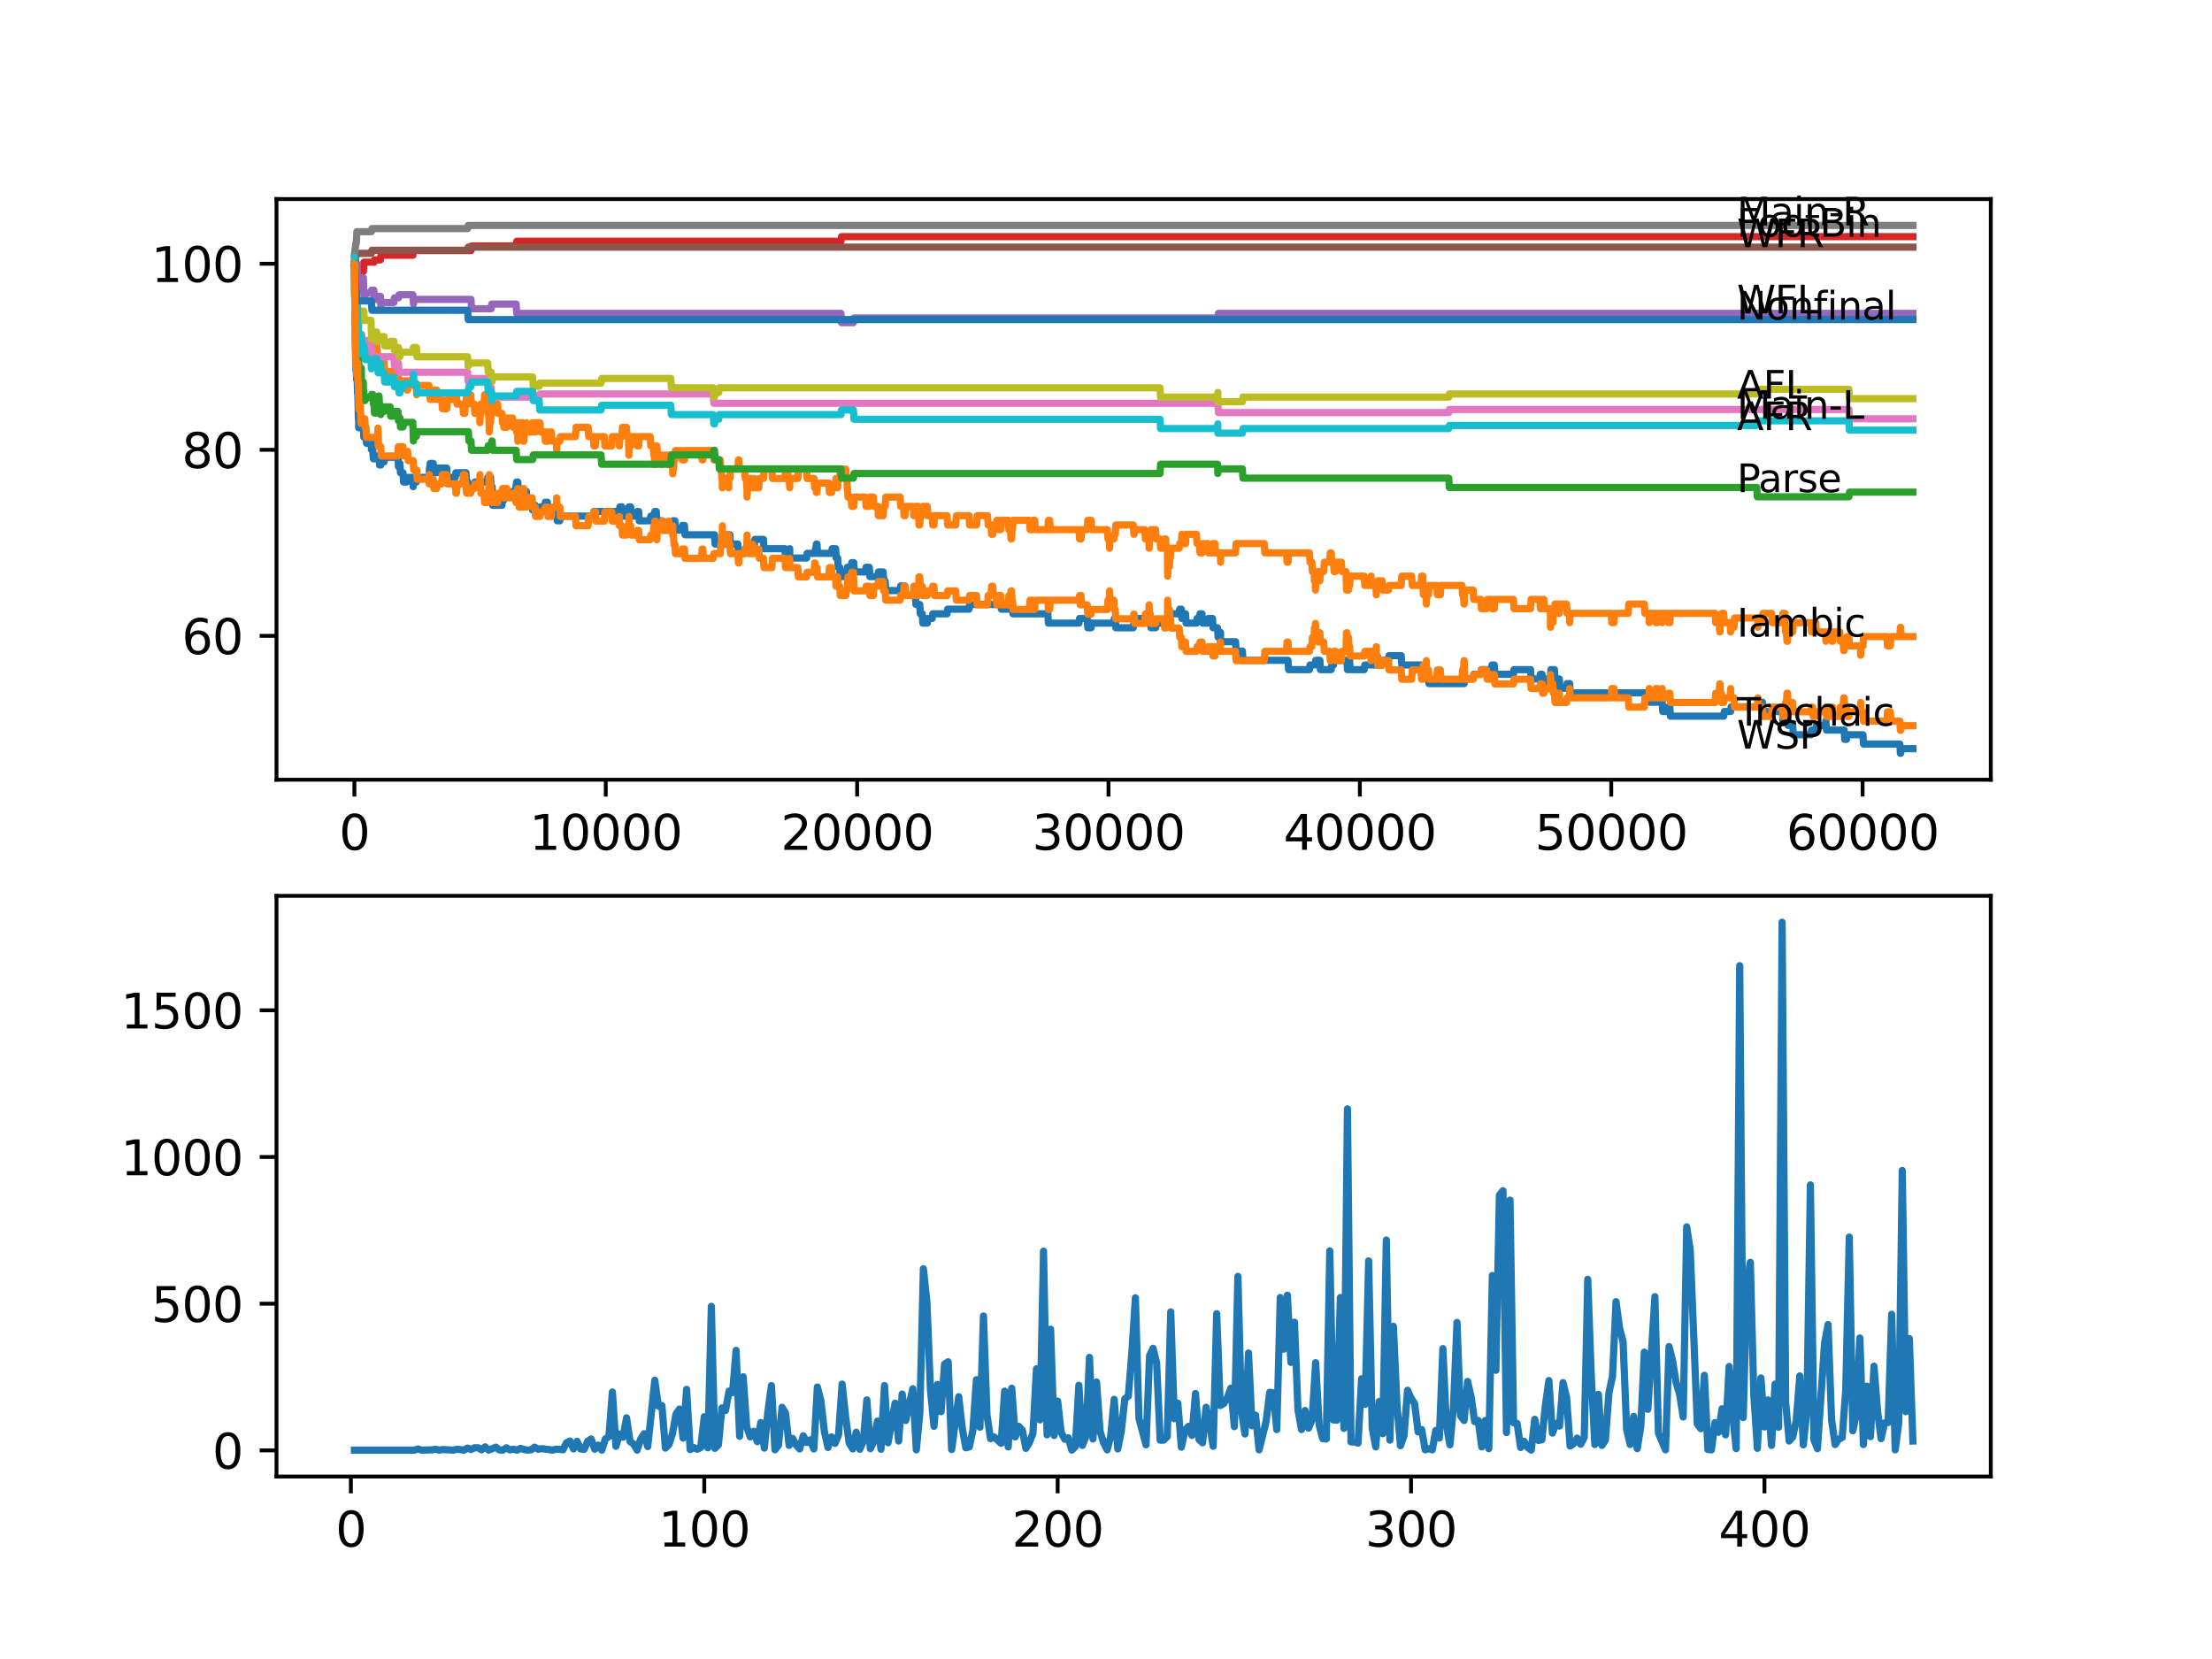 <?xml version="1.0" encoding="utf-8" standalone="no"?>
<!DOCTYPE svg PUBLIC "-//W3C//DTD SVG 1.1//EN"
  "http://www.w3.org/Graphics/SVG/1.1/DTD/svg11.dtd">
<svg xmlns:xlink="http://www.w3.org/1999/xlink" width="460.8pt" height="345.6pt" viewBox="0 0 460.8 345.6" xmlns="http://www.w3.org/2000/svg" version="1.1">
 <defs>
  <style type="text/css">*{stroke-linejoin: round; stroke-linecap: butt}</style>
 </defs>
 <g id="figure_1">
  <g id="patch_1">
   <path d="M 0 345.6 
L 460.8 345.6 
L 460.8 0 
L 0 0 
z
" style="fill: #ffffff"/>
  </g>
  <g id="axes_1">
   <g id="patch_2">
    <path d="M 57.6 162.432 
L 414.72 162.432 
L 414.72 41.472 
L 57.6 41.472 
z
" style="fill: #ffffff"/>
   </g>
   <g id="matplotlib.axis_1">
    <g id="xtick_1">
     <g id="line2d_1">
      <defs>
       <path id="md09e6f9c8d" d="M 0 0 
L 0 3.5 
" style="stroke: #000000; stroke-width: 0.8"/>
      </defs>
      <g>
       <use xlink:href="#md09e6f9c8d" x="73.827" y="162.432" style="stroke: #000000; stroke-width: 0.8"/>
      </g>
     </g>
     <g id="text_1">
      <!-- 0 -->
      <g transform="translate(70.646 177.03)scale(0.1 -0.1)">
       <defs>
        <path id="DejaVuSans-30" d="M 2034 4250 
Q 1547 4250 1301 3770 
Q 1056 3291 1056 2328 
Q 1056 1369 1301 889 
Q 1547 409 2034 409 
Q 2525 409 2770 889 
Q 3016 1369 3016 2328 
Q 3016 3291 2770 3770 
Q 2525 4250 2034 4250 
z
M 2034 4750 
Q 2819 4750 3233 4129 
Q 3647 3509 3647 2328 
Q 3647 1150 3233 529 
Q 2819 -91 2034 -91 
Q 1250 -91 836 529 
Q 422 1150 422 2328 
Q 422 3509 836 4129 
Q 1250 4750 2034 4750 
z
" transform="scale(0.016)"/>
       </defs>
       <use xlink:href="#DejaVuSans-30"/>
      </g>
     </g>
    </g>
    <g id="xtick_2">
     <g id="line2d_2">
      <g>
       <use xlink:href="#md09e6f9c8d" x="126.192" y="162.432" style="stroke: #000000; stroke-width: 0.8"/>
      </g>
     </g>
     <g id="text_2">
      <!-- 10000 -->
      <g transform="translate(110.286 177.03)scale(0.1 -0.1)">
       <defs>
        <path id="DejaVuSans-31" d="M 794 531 
L 1825 531 
L 1825 4091 
L 703 3866 
L 703 4441 
L 1819 4666 
L 2450 4666 
L 2450 531 
L 3481 531 
L 3481 0 
L 794 0 
L 794 531 
z
" transform="scale(0.016)"/>
       </defs>
       <use xlink:href="#DejaVuSans-31"/>
       <use xlink:href="#DejaVuSans-30" x="63.623"/>
       <use xlink:href="#DejaVuSans-30" x="127.246"/>
       <use xlink:href="#DejaVuSans-30" x="190.869"/>
       <use xlink:href="#DejaVuSans-30" x="254.492"/>
      </g>
     </g>
    </g>
    <g id="xtick_3">
     <g id="line2d_3">
      <g>
       <use xlink:href="#md09e6f9c8d" x="178.556" y="162.432" style="stroke: #000000; stroke-width: 0.8"/>
      </g>
     </g>
     <g id="text_3">
      <!-- 20000 -->
      <g transform="translate(162.65 177.03)scale(0.1 -0.1)">
       <defs>
        <path id="DejaVuSans-32" d="M 1228 531 
L 3431 531 
L 3431 0 
L 469 0 
L 469 531 
Q 828 903 1448 1529 
Q 2069 2156 2228 2338 
Q 2531 2678 2651 2914 
Q 2772 3150 2772 3378 
Q 2772 3750 2511 3984 
Q 2250 4219 1831 4219 
Q 1534 4219 1204 4116 
Q 875 4013 500 3803 
L 500 4441 
Q 881 4594 1212 4672 
Q 1544 4750 1819 4750 
Q 2544 4750 2975 4387 
Q 3406 4025 3406 3419 
Q 3406 3131 3298 2873 
Q 3191 2616 2906 2266 
Q 2828 2175 2409 1742 
Q 1991 1309 1228 531 
z
" transform="scale(0.016)"/>
       </defs>
       <use xlink:href="#DejaVuSans-32"/>
       <use xlink:href="#DejaVuSans-30" x="63.623"/>
       <use xlink:href="#DejaVuSans-30" x="127.246"/>
       <use xlink:href="#DejaVuSans-30" x="190.869"/>
       <use xlink:href="#DejaVuSans-30" x="254.492"/>
      </g>
     </g>
    </g>
    <g id="xtick_4">
     <g id="line2d_4">
      <g>
       <use xlink:href="#md09e6f9c8d" x="230.921" y="162.432" style="stroke: #000000; stroke-width: 0.8"/>
      </g>
     </g>
     <g id="text_4">
      <!-- 30000 -->
      <g transform="translate(215.015 177.03)scale(0.1 -0.1)">
       <defs>
        <path id="DejaVuSans-33" d="M 2597 2516 
Q 3050 2419 3304 2112 
Q 3559 1806 3559 1356 
Q 3559 666 3084 287 
Q 2609 -91 1734 -91 
Q 1441 -91 1130 -33 
Q 819 25 488 141 
L 488 750 
Q 750 597 1062 519 
Q 1375 441 1716 441 
Q 2309 441 2620 675 
Q 2931 909 2931 1356 
Q 2931 1769 2642 2001 
Q 2353 2234 1838 2234 
L 1294 2234 
L 1294 2753 
L 1863 2753 
Q 2328 2753 2575 2939 
Q 2822 3125 2822 3475 
Q 2822 3834 2567 4026 
Q 2313 4219 1838 4219 
Q 1578 4219 1281 4162 
Q 984 4106 628 3988 
L 628 4550 
Q 988 4650 1302 4700 
Q 1616 4750 1894 4750 
Q 2613 4750 3031 4423 
Q 3450 4097 3450 3541 
Q 3450 3153 3228 2886 
Q 3006 2619 2597 2516 
z
" transform="scale(0.016)"/>
       </defs>
       <use xlink:href="#DejaVuSans-33"/>
       <use xlink:href="#DejaVuSans-30" x="63.623"/>
       <use xlink:href="#DejaVuSans-30" x="127.246"/>
       <use xlink:href="#DejaVuSans-30" x="190.869"/>
       <use xlink:href="#DejaVuSans-30" x="254.492"/>
      </g>
     </g>
    </g>
    <g id="xtick_5">
     <g id="line2d_5">
      <g>
       <use xlink:href="#md09e6f9c8d" x="283.285" y="162.432" style="stroke: #000000; stroke-width: 0.8"/>
      </g>
     </g>
     <g id="text_5">
      <!-- 40000 -->
      <g transform="translate(267.379 177.03)scale(0.1 -0.1)">
       <defs>
        <path id="DejaVuSans-34" d="M 2419 4116 
L 825 1625 
L 2419 1625 
L 2419 4116 
z
M 2253 4666 
L 3047 4666 
L 3047 1625 
L 3713 1625 
L 3713 1100 
L 3047 1100 
L 3047 0 
L 2419 0 
L 2419 1100 
L 313 1100 
L 313 1709 
L 2253 4666 
z
" transform="scale(0.016)"/>
       </defs>
       <use xlink:href="#DejaVuSans-34"/>
       <use xlink:href="#DejaVuSans-30" x="63.623"/>
       <use xlink:href="#DejaVuSans-30" x="127.246"/>
       <use xlink:href="#DejaVuSans-30" x="190.869"/>
       <use xlink:href="#DejaVuSans-30" x="254.492"/>
      </g>
     </g>
    </g>
    <g id="xtick_6">
     <g id="line2d_6">
      <g>
       <use xlink:href="#md09e6f9c8d" x="335.65" y="162.432" style="stroke: #000000; stroke-width: 0.8"/>
      </g>
     </g>
     <g id="text_6">
      <!-- 50000 -->
      <g transform="translate(319.744 177.03)scale(0.1 -0.1)">
       <defs>
        <path id="DejaVuSans-35" d="M 691 4666 
L 3169 4666 
L 3169 4134 
L 1269 4134 
L 1269 2991 
Q 1406 3038 1543 3061 
Q 1681 3084 1819 3084 
Q 2600 3084 3056 2656 
Q 3513 2228 3513 1497 
Q 3513 744 3044 326 
Q 2575 -91 1722 -91 
Q 1428 -91 1123 -41 
Q 819 9 494 109 
L 494 744 
Q 775 591 1075 516 
Q 1375 441 1709 441 
Q 2250 441 2565 725 
Q 2881 1009 2881 1497 
Q 2881 1984 2565 2268 
Q 2250 2553 1709 2553 
Q 1456 2553 1204 2497 
Q 953 2441 691 2322 
L 691 4666 
z
" transform="scale(0.016)"/>
       </defs>
       <use xlink:href="#DejaVuSans-35"/>
       <use xlink:href="#DejaVuSans-30" x="63.623"/>
       <use xlink:href="#DejaVuSans-30" x="127.246"/>
       <use xlink:href="#DejaVuSans-30" x="190.869"/>
       <use xlink:href="#DejaVuSans-30" x="254.492"/>
      </g>
     </g>
    </g>
    <g id="xtick_7">
     <g id="line2d_7">
      <g>
       <use xlink:href="#md09e6f9c8d" x="388.014" y="162.432" style="stroke: #000000; stroke-width: 0.8"/>
      </g>
     </g>
     <g id="text_7">
      <!-- 60000 -->
      <g transform="translate(372.108 177.03)scale(0.1 -0.1)">
       <defs>
        <path id="DejaVuSans-36" d="M 2113 2584 
Q 1688 2584 1439 2293 
Q 1191 2003 1191 1497 
Q 1191 994 1439 701 
Q 1688 409 2113 409 
Q 2538 409 2786 701 
Q 3034 994 3034 1497 
Q 3034 2003 2786 2293 
Q 2538 2584 2113 2584 
z
M 3366 4563 
L 3366 3988 
Q 3128 4100 2886 4159 
Q 2644 4219 2406 4219 
Q 1781 4219 1451 3797 
Q 1122 3375 1075 2522 
Q 1259 2794 1537 2939 
Q 1816 3084 2150 3084 
Q 2853 3084 3261 2657 
Q 3669 2231 3669 1497 
Q 3669 778 3244 343 
Q 2819 -91 2113 -91 
Q 1303 -91 875 529 
Q 447 1150 447 2328 
Q 447 3434 972 4092 
Q 1497 4750 2381 4750 
Q 2619 4750 2861 4703 
Q 3103 4656 3366 4563 
z
" transform="scale(0.016)"/>
       </defs>
       <use xlink:href="#DejaVuSans-36"/>
       <use xlink:href="#DejaVuSans-30" x="63.623"/>
       <use xlink:href="#DejaVuSans-30" x="127.246"/>
       <use xlink:href="#DejaVuSans-30" x="190.869"/>
       <use xlink:href="#DejaVuSans-30" x="254.492"/>
      </g>
     </g>
    </g>
   </g>
   <g id="matplotlib.axis_2">
    <g id="ytick_1">
     <g id="line2d_8">
      <defs>
       <path id="md0089d064c" d="M 0 0 
L -3.5 0 
" style="stroke: #000000; stroke-width: 0.8"/>
      </defs>
      <g>
       <use xlink:href="#md0089d064c" x="57.6" y="132.454" style="stroke: #000000; stroke-width: 0.8"/>
      </g>
     </g>
     <g id="text_8">
      <!-- 60 -->
      <g transform="translate(37.875 136.254)scale(0.1 -0.1)">
       <use xlink:href="#DejaVuSans-36"/>
       <use xlink:href="#DejaVuSans-30" x="63.623"/>
      </g>
     </g>
    </g>
    <g id="ytick_2">
     <g id="line2d_9">
      <g>
       <use xlink:href="#md0089d064c" x="57.6" y="93.701" style="stroke: #000000; stroke-width: 0.8"/>
      </g>
     </g>
     <g id="text_9">
      <!-- 80 -->
      <g transform="translate(37.875 97.5)scale(0.1 -0.1)">
       <defs>
        <path id="DejaVuSans-38" d="M 2034 2216 
Q 1584 2216 1326 1975 
Q 1069 1734 1069 1313 
Q 1069 891 1326 650 
Q 1584 409 2034 409 
Q 2484 409 2743 651 
Q 3003 894 3003 1313 
Q 3003 1734 2745 1975 
Q 2488 2216 2034 2216 
z
M 1403 2484 
Q 997 2584 770 2862 
Q 544 3141 544 3541 
Q 544 4100 942 4425 
Q 1341 4750 2034 4750 
Q 2731 4750 3128 4425 
Q 3525 4100 3525 3541 
Q 3525 3141 3298 2862 
Q 3072 2584 2669 2484 
Q 3125 2378 3379 2068 
Q 3634 1759 3634 1313 
Q 3634 634 3220 271 
Q 2806 -91 2034 -91 
Q 1263 -91 848 271 
Q 434 634 434 1313 
Q 434 1759 690 2068 
Q 947 2378 1403 2484 
z
M 1172 3481 
Q 1172 3119 1398 2916 
Q 1625 2713 2034 2713 
Q 2441 2713 2670 2916 
Q 2900 3119 2900 3481 
Q 2900 3844 2670 4047 
Q 2441 4250 2034 4250 
Q 1625 4250 1398 4047 
Q 1172 3844 1172 3481 
z
" transform="scale(0.016)"/>
       </defs>
       <use xlink:href="#DejaVuSans-38"/>
       <use xlink:href="#DejaVuSans-30" x="63.623"/>
      </g>
     </g>
    </g>
    <g id="ytick_3">
     <g id="line2d_10">
      <g>
       <use xlink:href="#md0089d064c" x="57.6" y="54.947" style="stroke: #000000; stroke-width: 0.8"/>
      </g>
     </g>
     <g id="text_10">
      <!-- 100 -->
      <g transform="translate(31.512 58.746)scale(0.1 -0.1)">
       <use xlink:href="#DejaVuSans-31"/>
       <use xlink:href="#DejaVuSans-30" x="63.623"/>
       <use xlink:href="#DejaVuSans-30" x="127.246"/>
      </g>
     </g>
    </g>
   </g>
   <g id="line2d_11">
    <path d="M 73.833 54.947 
L 73.838 54.559 
L 73.869 59.404 
L 73.875 59.404 
L 74.016 71.353 
L 74.026 71.353 
L 74.152 77.166 
L 74.236 77.166 
L 74.299 79.103 
L 74.346 78.135 
L 74.393 78.135 
L 74.487 82.01 
L 74.508 81.364 
L 74.529 81.364 
L 74.655 87.177 
L 74.712 87.177 
L 74.718 89.115 
L 74.822 88.146 
L 74.906 88.146 
L 75.021 87.177 
L 75.288 87.177 
L 75.404 89.115 
L 75.676 89.115 
L 75.791 91.053 
L 76.001 91.053 
L 76.116 90.407 
L 76.247 90.407 
L 76.362 92.344 
L 77.289 92.344 
L 77.362 91.698 
L 77.367 93.636 
L 77.388 93.636 
L 77.655 93.636 
L 77.771 95.574 
L 78.75 95.574 
L 78.865 94.928 
L 78.954 94.928 
L 79.069 96.866 
L 79.321 96.866 
L 79.436 96.22 
L 80.017 96.22 
L 80.132 95.251 
L 82.902 95.251 
L 83.007 97.189 
L 83.012 96.543 
L 83.305 96.543 
L 83.421 98.48 
L 83.955 98.48 
L 84.07 100.418 
L 84.693 100.418 
L 84.808 99.449 
L 86.002 99.449 
L 86.07 101.387 
L 86.112 100.418 
L 86.746 100.418 
L 86.861 99.449 
L 89.364 99.449 
L 89.484 97.511 
L 89.5 97.511 
L 89.615 96.543 
L 90.259 96.543 
L 90.375 98.48 
L 90.972 98.48 
L 91.087 97.511 
L 93.061 97.511 
L 93.176 99.449 
L 94.847 99.449 
L 94.962 98.48 
L 97.077 98.48 
L 97.193 100.418 
L 97.418 100.418 
L 97.533 102.356 
L 98.072 102.356 
L 98.187 101.387 
L 98.805 101.387 
L 98.921 100.418 
L 101.502 100.418 
L 101.617 99.449 
L 102.188 99.449 
L 102.303 101.387 
L 102.518 101.387 
L 102.638 105.262 
L 104.56 105.262 
L 104.675 104.293 
L 104.89 104.293 
L 105.005 103.325 
L 106.77 103.325 
L 106.885 102.356 
L 107.367 102.356 
L 107.482 101.387 
L 107.498 101.387 
L 107.613 100.418 
L 107.87 100.418 
L 107.985 102.356 
L 109.65 102.356 
L 109.765 104.293 
L 110.828 104.293 
L 110.943 106.231 
L 110.964 106.231 
L 111.08 105.262 
L 111.478 105.262 
L 111.593 107.2 
L 112.321 107.2 
L 112.436 106.554 
L 112.488 106.554 
L 112.603 105.585 
L 113.494 105.585 
L 113.609 104.616 
L 114.028 104.616 
L 114.143 106.554 
L 115.96 106.554 
L 116.075 108.492 
L 116.63 108.492 
L 116.745 107.523 
L 123.6 107.523 
L 123.715 106.554 
L 129.02 106.554 
L 129.135 105.585 
L 129.554 105.585 
L 129.669 107.523 
L 130.512 107.523 
L 130.627 106.554 
L 130.91 106.554 
L 131.025 105.585 
L 131.376 105.585 
L 131.491 107.523 
L 132.638 107.523 
L 132.753 106.554 
L 133.052 106.554 
L 133.167 108.492 
L 135.45 108.492 
L 135.565 107.523 
L 136.288 107.523 
L 136.403 106.554 
L 136.717 106.554 
L 136.832 108.492 
L 137.964 108.492 
L 138.079 110.429 
L 140.105 110.429 
L 140.226 108.492 
L 140.587 108.492 
L 140.702 110.429 
L 142.043 110.429 
L 142.158 109.461 
L 142.587 109.461 
L 142.702 111.398 
L 148.85 111.398 
L 148.965 113.336 
L 150.479 113.336 
L 150.599 111.398 
L 152.05 111.398 
L 152.165 113.336 
L 153.71 113.336 
L 153.825 115.274 
L 155.134 115.274 
L 155.249 114.305 
L 155.474 114.305 
L 155.589 113.336 
L 157.15 113.336 
L 157.265 112.367 
L 159.04 112.367 
L 159.155 114.305 
L 163.517 114.305 
L 163.633 116.242 
L 164.088 116.242 
L 164.203 115.274 
L 164.413 115.274 
L 164.512 114.305 
L 164.518 116.242 
L 168.026 116.242 
L 168.141 115.274 
L 169.77 115.274 
L 169.885 114.305 
L 169.953 114.305 
L 170.068 113.336 
L 170.199 113.336 
L 170.314 115.274 
L 173.236 115.274 
L 173.351 114.305 
L 174.079 114.305 
L 174.194 116.242 
L 174.493 116.242 
L 174.608 118.18 
L 174.922 118.18 
L 175.038 120.118 
L 176.205 120.118 
L 176.32 119.149 
L 176.399 119.149 
L 176.514 118.18 
L 177.305 118.18 
L 177.42 117.211 
L 177.855 117.211 
L 177.97 119.149 
L 180.295 119.149 
L 180.41 118.18 
L 181.096 118.18 
L 181.211 120.118 
L 182.871 120.118 
L 182.986 119.149 
L 183.981 119.149 
L 184.097 121.087 
L 184.406 121.087 
L 184.521 123.024 
L 187.511 123.024 
L 187.626 122.055 
L 188.511 122.055 
L 188.626 123.993 
L 190.689 123.993 
L 190.805 125.931 
L 191.606 125.931 
L 191.721 127.869 
L 192.129 127.869 
L 192.245 129.806 
L 193.166 129.806 
L 193.281 128.837 
L 194.192 128.837 
L 194.308 127.869 
L 197.292 127.869 
L 197.408 126.9 
L 201.869 126.9 
L 201.984 125.931 
L 207.535 125.931 
L 207.65 124.962 
L 208.483 124.962 
L 208.598 126.9 
L 210.499 126.9 
L 210.614 125.931 
L 210.912 125.931 
L 211.028 127.869 
L 218.285 127.869 
L 218.401 129.806 
L 224.773 129.806 
L 224.889 128.837 
L 226.486 128.837 
L 226.601 130.775 
L 227.308 130.775 
L 227.423 129.806 
L 232.026 129.806 
L 232.141 128.837 
L 232.324 128.837 
L 232.44 130.775 
L 236.079 130.775 
L 236.194 129.806 
L 236.262 129.806 
L 236.377 128.837 
L 239.65 128.837 
L 239.765 130.775 
L 240.724 130.775 
L 240.839 129.806 
L 243.206 129.806 
L 243.326 127.869 
L 245.641 127.869 
L 245.756 126.9 
L 246.091 126.9 
L 246.19 128.837 
L 246.201 127.869 
L 246.965 127.869 
L 247.081 129.806 
L 249.249 129.806 
L 249.364 128.837 
L 249.866 128.837 
L 249.982 127.869 
L 250.401 127.869 
L 250.516 129.806 
L 251.631 129.806 
L 251.746 128.837 
L 252.584 128.837 
L 252.699 130.775 
L 253.631 130.775 
L 253.747 132.713 
L 254.228 132.713 
L 254.26 131.744 
L 254.265 133.682 
L 254.333 133.682 
L 257.381 133.682 
L 257.496 135.619 
L 258.81 135.619 
L 258.925 137.557 
L 268.32 137.557 
L 268.435 139.495 
L 272.786 139.495 
L 272.902 138.526 
L 273.975 138.526 
L 274.09 137.557 
L 274.954 137.557 
L 275.069 139.495 
L 277.311 139.495 
L 277.426 138.526 
L 277.792 138.526 
L 277.908 137.557 
L 280.583 137.557 
L 280.699 139.495 
L 280.803 139.495 
L 280.924 137.557 
L 281.144 137.557 
L 281.259 139.495 
L 284.197 139.495 
L 284.312 138.526 
L 286.621 138.526 
L 286.741 136.588 
L 286.893 136.588 
L 287.009 138.526 
L 287.925 138.526 
L 288.04 137.557 
L 289.244 137.557 
L 289.36 136.588 
L 291.899 136.588 
L 292.015 138.526 
L 296.02 138.526 
L 296.136 140.463 
L 296.502 140.463 
L 296.617 139.495 
L 297.11 139.495 
L 297.141 138.526 
L 297.146 140.463 
L 297.214 140.463 
L 297.565 140.463 
L 297.68 142.401 
L 305.022 142.401 
L 305.137 141.432 
L 306.876 141.432 
L 306.991 140.463 
L 308.478 140.463 
L 308.593 139.495 
L 310.688 139.495 
L 310.803 138.526 
L 311.285 138.526 
L 311.4 140.463 
L 315.275 140.463 
L 315.39 139.495 
L 318.846 139.495 
L 318.961 141.432 
L 320.768 141.432 
L 320.883 140.463 
L 321.239 140.463 
L 321.354 142.401 
L 321.627 142.401 
L 321.742 141.432 
L 322.967 141.432 
L 323.088 139.495 
L 323.816 139.495 
L 323.931 141.432 
L 324.837 141.432 
L 324.952 143.37 
L 326.334 143.37 
L 326.449 142.401 
L 326.999 142.401 
L 327.114 144.339 
L 343.562 144.339 
L 343.677 146.277 
L 346.264 146.277 
L 346.379 148.214 
L 347.448 148.214 
L 347.563 147.245 
L 347.861 147.245 
L 347.976 149.183 
L 359.088 149.183 
L 359.203 148.214 
L 360.518 148.214 
L 360.633 147.245 
L 366.189 147.245 
L 366.304 146.277 
L 367.147 146.277 
L 367.262 148.214 
L 371.305 148.214 
L 371.42 150.152 
L 371.844 150.152 
L 371.959 149.183 
L 372.378 149.183 
L 372.494 151.121 
L 373.452 151.121 
L 373.567 153.058 
L 377.259 153.058 
L 377.374 152.09 
L 378.254 152.09 
L 378.369 151.121 
L 380.259 151.121 
L 380.364 150.152 
L 380.479 152.09 
L 384.171 152.09 
L 384.286 154.027 
L 384.663 154.027 
L 384.778 153.058 
L 388.088 153.058 
L 388.203 154.996 
L 395.77 154.996 
L 395.885 156.934 
L 395.937 156.934 
L 396.052 155.965 
L 398.487 155.965 
L 398.487 155.965 
" clip-path="url(#paa9c015ee0)" style="fill: none; stroke: #1f77b4; stroke-width: 1.5; stroke-linecap: square"/>
   </g>
   <g id="line2d_12">
    <path d="M 73.833 54.947 
L 73.838 54.947 
L 73.854 53.978 
L 73.911 58.661 
L 73.932 58.015 
L 73.953 58.015 
L 73.974 61.89 
L 74.068 59.953 
L 74.074 59.953 
L 74.189 61.89 
L 74.299 61.89 
L 74.414 63.828 
L 74.456 63.828 
L 74.582 69.641 
L 74.671 69.641 
L 74.739 73.516 
L 74.781 69.641 
L 74.906 69.641 
L 75.021 71.579 
L 75.074 71.579 
L 75.189 69.641 
L 75.309 69.641 
L 75.425 71.579 
L 75.791 71.579 
L 75.906 73.516 
L 76.247 73.516 
L 76.362 71.579 
L 78.472 71.579 
L 78.587 73.516 
L 78.629 73.516 
L 78.745 75.454 
L 80.017 75.454 
L 80.132 77.392 
L 82.86 77.392 
L 82.976 79.33 
L 84.693 79.33 
L 84.808 81.267 
L 84.913 81.267 
L 85.028 79.33 
L 86.07 79.33 
L 86.091 78.361 
L 86.096 80.298 
L 86.175 80.298 
L 86.746 80.298 
L 86.793 82.236 
L 86.856 80.298 
L 89.364 80.298 
L 89.401 82.236 
L 89.474 81.267 
L 89.5 81.267 
L 89.615 83.205 
L 90.259 83.205 
L 90.375 81.267 
L 90.972 81.267 
L 91.087 83.205 
L 92.029 83.205 
L 92.145 85.143 
L 93.061 85.143 
L 93.176 83.205 
L 94.847 83.205 
L 94.962 82.236 
L 95.098 82.236 
L 95.213 84.174 
L 96.412 84.174 
L 96.527 86.111 
L 96.836 86.111 
L 96.952 84.174 
L 97.077 84.174 
L 97.193 82.236 
L 98.072 82.236 
L 98.187 84.174 
L 98.805 84.174 
L 98.921 86.111 
L 99.963 86.111 
L 99.973 88.049 
L 100.067 86.111 
L 100.183 84.174 
L 100.837 84.174 
L 100.952 82.236 
L 101.502 82.236 
L 101.623 86.111 
L 101.806 86.111 
L 101.926 89.987 
L 102.041 88.049 
L 102.188 88.049 
L 102.303 86.111 
L 102.544 86.111 
L 102.659 84.174 
L 103.675 84.174 
L 103.79 86.111 
L 104.56 86.111 
L 104.675 88.049 
L 104.89 88.049 
L 104.942 87.08 
L 104.948 89.018 
L 104.995 89.018 
L 105.183 89.018 
L 105.299 87.08 
L 105.309 87.08 
L 105.424 89.018 
L 105.587 89.018 
L 105.702 87.08 
L 106.77 87.08 
L 106.885 89.018 
L 107.367 89.018 
L 107.482 88.049 
L 107.498 88.049 
L 107.613 89.987 
L 107.849 89.987 
L 107.87 91.924 
L 107.959 89.987 
L 108.032 89.987 
L 108.147 88.049 
L 108.933 88.049 
L 109.053 91.924 
L 109.126 91.924 
L 109.242 89.987 
L 109.65 89.987 
L 109.671 88.049 
L 109.76 89.987 
L 110.828 89.987 
L 110.943 88.049 
L 110.964 88.049 
L 111.08 89.987 
L 111.478 89.987 
L 111.593 88.049 
L 112.488 88.049 
L 112.603 89.987 
L 113.494 89.987 
L 113.609 91.924 
L 114.028 91.924 
L 114.143 89.987 
L 114.85 89.987 
L 114.965 91.924 
L 115.949 91.924 
L 115.96 93.862 
L 116.059 91.924 
L 116.63 91.924 
L 116.745 90.956 
L 119.872 90.956 
L 119.987 89.018 
L 122.521 89.018 
L 122.636 90.956 
L 123.6 90.956 
L 123.715 92.893 
L 124.029 92.893 
L 124.145 90.956 
L 125.899 90.956 
L 126.014 92.893 
L 127.438 92.893 
L 127.553 90.956 
L 129.02 90.956 
L 129.035 92.893 
L 129.13 90.956 
L 129.554 90.956 
L 129.669 89.018 
L 130.512 89.018 
L 130.627 90.956 
L 130.91 90.956 
L 131.02 94.831 
L 131.025 92.893 
L 131.376 92.893 
L 131.491 90.956 
L 132.638 90.956 
L 132.753 92.893 
L 133.052 92.893 
L 133.167 90.956 
L 135.45 90.956 
L 135.565 92.893 
L 136.078 92.893 
L 136.194 94.831 
L 136.288 94.831 
L 136.403 96.769 
L 136.529 96.769 
L 136.644 94.831 
L 136.717 94.831 
L 136.832 92.893 
L 136.843 92.893 
L 136.958 94.831 
L 137.901 94.831 
L 137.964 96.769 
L 138.011 94.831 
L 139.074 94.831 
L 139.189 96.769 
L 139.315 96.769 
L 139.43 94.831 
L 139.744 94.831 
L 139.859 96.769 
L 140.105 96.769 
L 140.142 98.706 
L 140.215 97.738 
L 140.283 97.738 
L 140.398 95.8 
L 140.587 95.8 
L 140.702 93.862 
L 142.043 93.862 
L 142.158 95.8 
L 142.587 95.8 
L 142.702 93.862 
L 146.143 93.862 
L 146.258 95.8 
L 146.42 95.8 
L 146.536 93.862 
L 148.583 93.862 
L 148.698 95.8 
L 150.049 95.8 
L 150.164 97.738 
L 150.248 97.738 
L 150.363 99.675 
L 150.473 99.675 
L 150.479 101.613 
L 150.583 99.675 
L 151.709 99.675 
L 151.798 101.613 
L 151.819 99.675 
L 152.05 99.675 
L 152.165 97.738 
L 153.71 97.738 
L 153.825 95.8 
L 153.914 95.8 
L 154.029 97.738 
L 155.134 97.738 
L 155.249 99.675 
L 155.474 99.675 
L 155.589 101.613 
L 155.61 101.613 
L 155.621 103.551 
L 155.72 101.613 
L 155.872 101.613 
L 155.987 99.675 
L 156.783 99.675 
L 156.809 101.613 
L 156.893 99.675 
L 157.15 99.675 
L 157.265 101.613 
L 158.071 101.613 
L 158.187 99.675 
L 159.04 99.675 
L 159.155 97.738 
L 160.794 97.738 
L 160.91 99.675 
L 163.517 99.675 
L 163.633 97.738 
L 164.088 97.738 
L 164.203 99.675 
L 164.413 99.675 
L 164.512 101.613 
L 164.523 99.675 
L 166.204 99.675 
L 166.319 97.738 
L 168.026 97.738 
L 168.141 99.675 
L 169.586 99.675 
L 169.702 101.613 
L 169.77 101.613 
L 169.885 100.644 
L 169.953 100.644 
L 170.068 102.582 
L 170.199 102.582 
L 170.314 100.644 
L 172.671 100.644 
L 172.786 102.582 
L 173.236 102.582 
L 173.351 101.613 
L 174.079 101.613 
L 174.137 99.675 
L 174.189 101.613 
L 174.493 101.613 
L 174.608 99.675 
L 174.922 99.675 
L 175.038 97.738 
L 176.205 97.738 
L 176.32 99.675 
L 176.399 99.675 
L 176.514 101.613 
L 176.535 101.613 
L 176.65 103.551 
L 177.305 103.551 
L 177.42 105.488 
L 177.855 105.488 
L 177.97 103.551 
L 180.295 103.551 
L 180.41 105.488 
L 181.096 105.488 
L 181.211 103.551 
L 181.934 103.551 
L 182.049 105.488 
L 182.871 105.488 
L 182.986 107.426 
L 183.981 107.426 
L 184.097 105.488 
L 184.406 105.488 
L 184.521 103.551 
L 187.511 103.551 
L 187.626 105.488 
L 188.218 105.488 
L 188.333 107.426 
L 188.511 107.426 
L 188.626 105.488 
L 190.249 105.488 
L 190.365 107.426 
L 190.689 107.426 
L 190.805 105.488 
L 191.318 105.488 
L 191.438 109.364 
L 191.606 109.364 
L 191.721 107.426 
L 192.129 107.426 
L 192.245 105.488 
L 193.166 105.488 
L 193.281 107.426 
L 194.192 107.426 
L 194.308 109.364 
L 194.564 109.364 
L 194.679 107.426 
L 197.292 107.426 
L 197.408 109.364 
L 199.099 109.364 
L 199.214 107.426 
L 201.869 107.426 
L 201.984 109.364 
L 203.44 109.364 
L 203.555 107.426 
L 205.728 107.426 
L 205.844 109.364 
L 206.451 109.364 
L 206.566 111.301 
L 206.823 111.301 
L 206.938 109.364 
L 207.535 109.364 
L 207.65 108.395 
L 207.933 108.395 
L 208.048 110.332 
L 208.483 110.332 
L 208.598 108.395 
L 210.048 108.395 
L 210.164 110.332 
L 210.499 110.332 
L 210.614 112.27 
L 210.708 112.27 
L 210.823 110.332 
L 210.912 110.332 
L 211.028 108.395 
L 214.473 108.395 
L 214.588 110.332 
L 215.018 110.332 
L 215.133 108.395 
L 215.557 108.395 
L 215.672 110.332 
L 218.285 110.332 
L 218.401 108.395 
L 218.678 108.395 
L 218.793 110.332 
L 224.773 110.332 
L 224.889 112.27 
L 224.925 112.27 
L 225.04 110.332 
L 225.077 110.332 
L 225.192 112.27 
L 225.208 112.27 
L 225.323 110.332 
L 226.486 110.332 
L 226.601 108.395 
L 227.308 108.395 
L 227.423 110.332 
L 230.691 110.332 
L 230.806 112.27 
L 231.089 112.27 
L 231.151 114.208 
L 231.198 112.27 
L 232.026 112.27 
L 232.141 111.301 
L 232.324 111.301 
L 232.44 109.364 
L 236.079 109.364 
L 236.194 111.301 
L 236.262 111.301 
L 236.377 110.332 
L 238.477 110.332 
L 238.592 112.27 
L 239.304 112.27 
L 239.388 114.208 
L 239.414 112.27 
L 239.65 112.27 
L 239.765 110.332 
L 240.724 110.332 
L 240.839 112.27 
L 241.656 112.27 
L 241.771 114.208 
L 242.493 114.208 
L 242.609 112.27 
L 242.823 112.27 
L 242.939 114.208 
L 243.195 114.208 
L 243.248 120.021 
L 243.316 118.083 
L 243.604 118.083 
L 243.719 116.146 
L 243.824 116.146 
L 243.939 114.208 
L 245.641 114.208 
L 245.756 113.239 
L 246.091 113.239 
L 246.19 111.301 
L 246.201 113.239 
L 246.965 113.239 
L 247.081 111.301 
L 249.249 111.301 
L 249.364 113.239 
L 249.866 113.239 
L 249.982 115.177 
L 250.401 115.177 
L 250.516 113.239 
L 251.631 113.239 
L 251.746 115.177 
L 252.584 115.177 
L 252.699 113.239 
L 253.097 113.239 
L 253.212 115.177 
L 254.228 115.177 
L 254.26 117.114 
L 254.338 115.177 
L 257.381 115.177 
L 257.496 113.239 
L 263.366 113.239 
L 263.481 115.177 
L 268 115.177 
L 268.115 117.114 
L 268.32 117.114 
L 268.435 115.177 
L 272.786 115.177 
L 272.902 117.114 
L 273.279 117.114 
L 273.394 119.052 
L 273.76 119.052 
L 273.813 120.99 
L 273.87 119.052 
L 273.975 119.052 
L 274.033 122.927 
L 274.09 120.99 
L 274.588 120.99 
L 274.703 119.052 
L 274.766 119.052 
L 274.881 120.99 
L 274.954 120.99 
L 275.069 119.052 
L 275.755 119.052 
L 275.871 117.114 
L 277.002 117.114 
L 277.117 115.177 
L 277.311 115.177 
L 277.426 117.114 
L 277.792 117.114 
L 277.908 119.052 
L 278.227 119.052 
L 278.342 117.114 
L 279.437 117.114 
L 279.552 119.052 
L 280.384 119.052 
L 280.505 122.927 
L 280.583 122.927 
L 280.699 120.99 
L 280.803 120.99 
L 280.913 122.927 
L 281.029 121.959 
L 281.144 121.959 
L 281.259 120.021 
L 284.197 120.021 
L 284.312 121.959 
L 285.516 121.959 
L 285.621 120.021 
L 285.626 121.959 
L 286.621 121.959 
L 286.71 123.896 
L 286.731 122.927 
L 286.893 122.927 
L 287.009 120.99 
L 287.925 120.99 
L 288.04 122.927 
L 289.244 122.927 
L 289.36 121.959 
L 291.899 121.959 
L 292.015 120.021 
L 294.083 120.021 
L 294.198 121.959 
L 296.02 121.959 
L 296.136 120.021 
L 296.397 120.021 
L 296.518 123.896 
L 297.11 123.896 
L 297.141 125.834 
L 297.22 123.896 
L 297.565 123.896 
L 297.68 121.959 
L 299.319 121.959 
L 299.435 123.896 
L 300.053 123.896 
L 300.168 121.959 
L 304.551 121.959 
L 304.666 123.896 
L 304.86 123.896 
L 304.975 125.834 
L 305.011 125.834 
L 305.127 122.927 
L 306.876 122.927 
L 306.991 124.865 
L 308.478 124.865 
L 308.593 126.803 
L 309.688 126.803 
L 309.803 124.865 
L 310.688 124.865 
L 310.803 126.803 
L 311.285 126.803 
L 311.4 124.865 
L 315.275 124.865 
L 315.39 126.803 
L 318.846 126.803 
L 318.961 124.865 
L 320.768 124.865 
L 320.883 126.803 
L 321.239 126.803 
L 321.354 124.865 
L 321.627 124.865 
L 321.742 126.803 
L 322.967 126.803 
L 322.993 130.678 
L 323.082 129.709 
L 323.491 129.709 
L 323.606 127.772 
L 323.816 127.772 
L 323.931 125.834 
L 324.559 125.834 
L 324.674 127.772 
L 324.837 127.772 
L 324.952 125.834 
L 326.334 125.834 
L 326.449 127.772 
L 326.968 127.772 
L 326.999 129.709 
L 327.078 127.772 
L 335.65 127.772 
L 335.765 129.709 
L 336.236 129.709 
L 336.352 127.772 
L 339.19 127.772 
L 339.305 125.834 
L 342.546 125.834 
L 342.661 127.772 
L 343.526 127.772 
L 343.562 129.709 
L 343.635 127.772 
L 344.856 127.772 
L 344.971 129.709 
L 345.274 129.709 
L 345.39 127.772 
L 346.175 127.772 
L 346.264 129.709 
L 346.285 127.772 
L 347.448 127.772 
L 347.563 129.709 
L 347.861 129.709 
L 347.976 127.772 
L 357.287 127.772 
L 357.402 129.709 
L 358.14 129.709 
L 358.256 131.647 
L 358.308 131.647 
L 358.423 129.709 
L 358.549 129.709 
L 358.664 127.772 
L 359.088 127.772 
L 359.203 129.709 
L 360.418 129.709 
L 360.518 131.647 
L 360.528 130.678 
L 361.23 130.678 
L 361.345 128.74 
L 366.157 128.74 
L 366.189 130.678 
L 366.267 129.709 
L 367.147 129.709 
L 367.262 127.772 
L 369.058 127.772 
L 369.174 129.709 
L 371.305 129.709 
L 371.42 127.772 
L 371.844 127.772 
L 371.965 131.647 
L 372.148 131.647 
L 372.263 133.585 
L 372.378 133.585 
L 372.494 131.647 
L 373.452 131.647 
L 373.567 129.709 
L 377.259 129.709 
L 377.374 131.647 
L 377.61 131.647 
L 377.725 129.709 
L 378.254 129.709 
L 378.369 131.647 
L 380.259 131.647 
L 380.364 133.585 
L 380.369 131.647 
L 381.511 131.647 
L 381.626 133.585 
L 381.757 133.585 
L 381.872 131.647 
L 383.26 131.647 
L 383.375 133.585 
L 383.961 133.585 
L 384.077 135.522 
L 384.171 135.522 
L 384.286 133.585 
L 384.663 133.585 
L 384.778 132.616 
L 385.161 132.616 
L 385.276 134.554 
L 387.59 134.554 
L 387.601 136.491 
L 387.7 134.554 
L 388.088 134.554 
L 388.203 132.616 
L 393.083 132.616 
L 393.198 134.554 
L 393.774 134.554 
L 393.89 132.616 
L 395.77 132.616 
L 395.885 130.678 
L 395.937 130.678 
L 396.052 132.616 
L 398.487 132.616 
L 398.487 132.616 
" clip-path="url(#paa9c015ee0)" style="fill: none; stroke: #ff7f0e; stroke-width: 1.5; stroke-linecap: square"/>
   </g>
   <g id="line2d_13">
    <path d="M 73.833 54.947 
L 73.848 54.559 
L 73.885 58.435 
L 73.89 57.466 
L 74.011 62.31 
L 74.016 62.31 
L 74.131 66.186 
L 74.178 65.217 
L 74.184 67.154 
L 74.236 67.154 
L 74.304 65.701 
L 74.309 67.639 
L 74.335 67.639 
L 74.456 75.39 
L 74.461 73.452 
L 74.487 73.452 
L 74.529 71.837 
L 74.55 75.713 
L 74.592 73.775 
L 74.618 73.775 
L 74.733 75.713 
L 74.77 75.713 
L 74.885 77.65 
L 75.1 77.65 
L 75.215 76.681 
L 75.262 76.681 
L 75.309 80.557 
L 75.377 79.588 
L 75.676 79.588 
L 75.791 83.463 
L 75.796 81.526 
L 75.901 83.463 
L 76.001 83.463 
L 76.116 82.817 
L 77.289 82.817 
L 77.404 82.171 
L 77.655 82.171 
L 77.771 84.109 
L 77.891 84.109 
L 78.006 86.047 
L 78.472 86.047 
L 78.587 84.109 
L 78.745 84.109 
L 78.86 82.494 
L 78.954 82.494 
L 79.069 84.432 
L 79.252 84.432 
L 79.321 86.37 
L 79.362 85.724 
L 80.017 85.724 
L 80.132 84.755 
L 81.268 84.755 
L 81.384 86.693 
L 82.059 86.693 
L 82.174 85.724 
L 82.902 85.724 
L 83.007 87.662 
L 83.012 87.016 
L 83.305 87.016 
L 83.421 88.953 
L 83.955 88.953 
L 84.07 87.985 
L 86.002 87.985 
L 86.123 91.86 
L 86.144 91.86 
L 86.259 90.891 
L 86.746 90.891 
L 86.861 89.922 
L 97.575 89.922 
L 97.69 91.86 
L 98.114 91.86 
L 98.229 93.798 
L 101.591 93.798 
L 101.706 92.829 
L 102.329 92.829 
L 102.445 91.86 
L 102.518 91.86 
L 102.633 93.798 
L 107.524 93.798 
L 107.639 95.735 
L 110.964 95.735 
L 111.08 94.766 
L 125.208 94.766 
L 125.323 96.704 
L 139.744 96.704 
L 139.859 94.766 
L 148.583 94.766 
L 148.698 93.798 
L 148.85 93.798 
L 148.965 95.735 
L 149.73 95.735 
L 149.845 97.673 
L 175.189 97.673 
L 175.305 99.611 
L 177.781 99.611 
L 177.897 98.642 
L 241.656 98.642 
L 241.771 96.704 
L 253.631 96.704 
L 253.694 98.642 
L 253.741 97.673 
L 258.81 97.673 
L 258.925 99.611 
L 301.807 99.611 
L 301.922 101.548 
L 365.969 101.548 
L 366.084 103.486 
L 385.161 103.486 
L 385.276 102.517 
L 398.487 102.517 
L 398.487 102.517 
" clip-path="url(#paa9c015ee0)" style="fill: none; stroke: #2ca02c; stroke-width: 1.5; stroke-linecap: square"/>
   </g>
   <g id="line2d_14">
    <path d="M 73.833 54.947 
L 73.838 54.947 
L 73.958 59.791 
L 74.079 58.499 
L 74.393 58.499 
L 74.524 56.562 
L 75.697 56.562 
L 75.817 54.624 
L 77.891 54.624 
L 78.006 54.14 
L 79.252 54.14 
L 79.368 53.171 
L 86.018 53.171 
L 86.133 52.202 
L 98.114 52.202 
L 98.229 51.233 
L 107.524 51.233 
L 107.639 50.264 
L 175.189 50.264 
L 175.305 49.295 
L 398.487 49.295 
L 398.487 49.295 
" clip-path="url(#paa9c015ee0)" style="fill: none; stroke: #d62728; stroke-width: 1.5; stroke-linecap: square"/>
   </g>
   <g id="line2d_15">
    <path d="M 73.833 54.947 
L 73.869 60.76 
L 73.948 57.854 
L 74.032 57.854 
L 74.157 54.947 
L 74.393 54.947 
L 74.493 60.76 
L 74.513 59.791 
L 74.697 59.791 
L 74.812 58.822 
L 75.1 58.822 
L 75.215 57.854 
L 75.697 57.854 
L 75.817 61.729 
L 76.001 61.729 
L 76.116 61.083 
L 77.289 61.083 
L 77.404 60.437 
L 77.891 60.437 
L 78.006 62.375 
L 78.75 62.375 
L 78.865 61.729 
L 79.252 61.729 
L 79.321 63.667 
L 79.362 63.021 
L 82.059 63.021 
L 82.174 62.052 
L 83.007 62.052 
L 83.122 61.406 
L 86.018 61.406 
L 86.133 63.344 
L 86.144 63.344 
L 86.259 62.375 
L 98.114 62.375 
L 98.229 64.312 
L 102.329 64.312 
L 102.445 63.344 
L 107.524 63.344 
L 107.639 65.281 
L 175.189 65.281 
L 175.305 67.219 
L 177.781 67.219 
L 177.897 66.25 
L 253.694 66.25 
L 253.809 65.281 
L 398.487 65.281 
L 398.487 65.281 
" clip-path="url(#paa9c015ee0)" style="fill: none; stroke: #9467bd; stroke-width: 1.5; stroke-linecap: square"/>
   </g>
   <g id="line2d_16">
    <path d="M 73.833 54.947 
L 73.948 54.559 
L 73.995 54.559 
L 74.115 53.268 
L 74.236 53.268 
L 74.351 52.783 
L 77.362 52.783 
L 77.477 52.137 
L 97.418 52.137 
L 97.533 51.491 
L 398.487 51.491 
L 398.487 51.491 
" clip-path="url(#paa9c015ee0)" style="fill: none; stroke: #8c564b; stroke-width: 1.5; stroke-linecap: square"/>
   </g>
   <g id="line2d_17">
    <path d="M 73.833 56.885 
L 73.958 63.182 
L 73.995 63.182 
L 74.11 65.766 
L 74.178 65.766 
L 74.225 65.12 
L 74.241 68.995 
L 74.262 68.995 
L 74.304 68.995 
L 74.424 67.38 
L 74.487 67.38 
L 74.545 69.318 
L 74.597 68.672 
L 74.671 68.672 
L 74.77 70.61 
L 74.781 69.964 
L 75.309 69.964 
L 75.425 71.902 
L 75.472 71.902 
L 75.587 70.933 
L 77.289 70.933 
L 77.409 74.808 
L 77.891 74.808 
L 78.006 74.324 
L 82.059 74.324 
L 82.174 76.262 
L 82.902 76.262 
L 83.007 75.616 
L 83.122 77.553 
L 97.418 77.553 
L 97.533 79.491 
L 97.575 79.491 
L 97.69 78.845 
L 101.591 78.845 
L 101.706 80.783 
L 102.329 80.783 
L 102.445 82.72 
L 112.321 82.72 
L 112.436 82.075 
L 148.583 82.075 
L 148.698 84.012 
L 253.694 84.012 
L 253.809 85.95 
L 301.807 85.95 
L 301.922 85.304 
L 385.161 85.304 
L 385.276 87.242 
L 398.487 87.242 
L 398.487 87.242 
" clip-path="url(#paa9c015ee0)" style="fill: none; stroke: #e377c2; stroke-width: 1.5; stroke-linecap: square"/>
   </g>
   <g id="line2d_18">
    <path d="M 73.833 53.009 
L 73.953 51.976 
L 73.995 51.976 
L 74.115 50.684 
L 74.225 50.684 
L 74.341 48.262 
L 77.362 48.262 
L 77.477 47.616 
L 97.418 47.616 
L 97.533 46.97 
L 398.487 46.97 
L 398.487 46.97 
" clip-path="url(#paa9c015ee0)" style="fill: none; stroke: #7f7f7f; stroke-width: 1.5; stroke-linecap: square"/>
   </g>
   <g id="line2d_19">
    <path d="M 73.833 54.947 
L 73.859 61.729 
L 73.948 58.822 
L 73.953 58.338 
L 74 63.505 
L 74.011 62.859 
L 74.016 62.859 
L 74.058 61.567 
L 74.079 64.474 
L 74.11 64.474 
L 74.115 64.474 
L 74.231 62.859 
L 74.236 62.859 
L 74.304 66.735 
L 74.351 65.12 
L 74.393 65.12 
L 74.456 64.151 
L 74.461 66.089 
L 74.487 66.089 
L 74.602 68.349 
L 74.618 68.349 
L 74.671 66.412 
L 74.733 67.38 
L 74.77 67.38 
L 74.885 66.735 
L 75.262 66.735 
L 75.309 64.797 
L 75.372 66.735 
L 75.472 66.735 
L 75.587 65.766 
L 75.676 65.766 
L 75.791 64.797 
L 75.906 66.735 
L 77.289 66.735 
L 77.409 70.61 
L 77.655 70.61 
L 77.771 69.641 
L 77.891 69.641 
L 78.006 69.157 
L 78.472 69.157 
L 78.587 71.094 
L 78.954 71.094 
L 79.069 70.126 
L 80.017 70.126 
L 80.132 72.063 
L 81.268 72.063 
L 81.384 71.094 
L 82.059 71.094 
L 82.174 73.032 
L 82.902 73.032 
L 83.007 72.386 
L 83.122 74.324 
L 83.305 74.324 
L 83.421 73.355 
L 86.002 73.355 
L 86.117 72.386 
L 86.746 72.386 
L 86.861 74.324 
L 97.418 74.324 
L 97.533 76.262 
L 97.575 76.262 
L 97.69 75.616 
L 101.591 75.616 
L 101.706 77.553 
L 102.329 77.553 
L 102.445 79.491 
L 102.518 79.491 
L 102.633 78.522 
L 110.964 78.522 
L 111.08 80.46 
L 112.321 80.46 
L 112.436 79.814 
L 125.208 79.814 
L 125.323 78.845 
L 139.744 78.845 
L 139.859 80.783 
L 148.583 80.783 
L 148.698 82.72 
L 148.85 82.72 
L 148.965 81.752 
L 149.73 81.752 
L 149.845 80.783 
L 241.656 80.783 
L 241.771 82.72 
L 253.631 82.72 
L 253.694 81.752 
L 253.699 83.689 
L 253.736 83.689 
L 258.81 83.689 
L 258.925 82.72 
L 301.807 82.72 
L 301.922 82.075 
L 365.969 82.075 
L 366.084 81.106 
L 385.161 81.106 
L 385.276 83.043 
L 398.487 83.043 
L 398.487 83.043 
" clip-path="url(#paa9c015ee0)" style="fill: none; stroke: #bcbd22; stroke-width: 1.5; stroke-linecap: square"/>
   </g>
   <g id="line2d_20">
    <path d="M 73.833 54.947 
L 73.843 53.591 
L 73.89 57.789 
L 73.896 56.82 
L 73.995 63.763 
L 74.016 62.472 
L 74.032 61.18 
L 74.079 65.378 
L 74.1 65.378 
L 74.115 65.378 
L 74.131 64.409 
L 74.136 66.347 
L 74.22 65.701 
L 74.236 65.701 
L 74.299 65.217 
L 74.304 67.154 
L 74.346 65.54 
L 74.393 65.54 
L 74.456 63.602 
L 74.487 65.54 
L 74.608 69.738 
L 74.618 69.738 
L 74.671 67.8 
L 74.702 71.676 
L 74.723 70.707 
L 74.77 70.707 
L 74.885 70.061 
L 75.1 70.061 
L 75.215 71.999 
L 75.262 71.999 
L 75.309 70.061 
L 75.372 71.999 
L 75.472 71.999 
L 75.587 73.936 
L 75.676 73.936 
L 75.791 71.999 
L 75.796 73.936 
L 75.901 72.967 
L 76.001 72.967 
L 76.116 74.905 
L 77.289 74.905 
L 77.362 76.843 
L 77.399 76.197 
L 77.655 76.197 
L 77.771 75.228 
L 77.891 75.228 
L 78.006 74.744 
L 78.472 74.744 
L 78.587 76.681 
L 78.745 76.681 
L 78.75 75.713 
L 78.755 77.65 
L 78.849 77.65 
L 78.954 77.65 
L 79.069 76.681 
L 79.252 76.681 
L 79.321 75.713 
L 79.326 77.65 
L 79.357 77.65 
L 80.017 77.65 
L 80.132 79.588 
L 81.268 79.588 
L 81.384 78.619 
L 82.059 78.619 
L 82.174 80.557 
L 82.902 80.557 
L 83.007 79.911 
L 83.122 81.849 
L 83.305 81.849 
L 83.421 80.88 
L 83.955 80.88 
L 84.07 79.911 
L 86.002 79.911 
L 86.123 77.973 
L 86.144 77.973 
L 86.259 79.911 
L 86.746 79.911 
L 86.861 81.849 
L 97.418 81.849 
L 97.533 81.203 
L 97.575 81.203 
L 97.69 80.557 
L 98.114 80.557 
L 98.229 79.588 
L 101.591 79.588 
L 101.706 81.526 
L 102.329 81.526 
L 102.445 83.463 
L 102.518 83.463 
L 102.633 82.494 
L 107.524 82.494 
L 107.639 81.526 
L 110.964 81.526 
L 111.08 83.463 
L 112.321 83.463 
L 112.436 85.401 
L 125.208 85.401 
L 125.323 84.432 
L 139.744 84.432 
L 139.859 86.37 
L 148.583 86.37 
L 148.698 88.307 
L 148.85 88.307 
L 148.965 87.339 
L 149.73 87.339 
L 149.845 86.37 
L 175.189 86.37 
L 175.305 85.401 
L 177.781 85.401 
L 177.897 87.339 
L 241.656 87.339 
L 241.771 89.276 
L 253.631 89.276 
L 253.694 88.307 
L 253.699 90.245 
L 253.736 90.245 
L 258.81 90.245 
L 258.925 89.276 
L 301.807 89.276 
L 301.922 88.63 
L 365.969 88.63 
L 366.084 87.662 
L 385.161 87.662 
L 385.276 89.599 
L 398.487 89.599 
L 398.487 89.599 
" clip-path="url(#paa9c015ee0)" style="fill: none; stroke: #17becf; stroke-width: 1.5; stroke-linecap: square"/>
   </g>
   <g id="line2d_21">
    <path d="M 73.833 54.947 
L 73.948 56.885 
L 73.995 56.885 
L 74.115 60.76 
L 74.236 60.76 
L 74.351 62.698 
L 77.362 62.698 
L 77.477 64.635 
L 97.418 64.635 
L 97.533 66.573 
L 398.487 66.573 
L 398.487 66.573 
" clip-path="url(#paa9c015ee0)" style="fill: none; stroke: #1f77b4; stroke-width: 1.5; stroke-linecap: square"/>
   </g>
   <g id="line2d_22">
    <path d="M 73.833 54.947 
L 73.864 54.947 
L 74.016 70.448 
L 74.032 70.448 
L 74.157 76.262 
L 74.236 76.262 
L 74.351 78.199 
L 74.466 78.199 
L 74.493 75.616 
L 74.555 79.491 
L 74.571 79.491 
L 74.639 79.491 
L 74.765 85.304 
L 74.906 85.304 
L 75.021 84.335 
L 75.074 84.335 
L 75.194 88.211 
L 75.309 88.211 
L 75.425 87.242 
L 76.001 87.242 
L 76.116 89.179 
L 76.247 89.179 
L 76.362 91.117 
L 78.629 91.117 
L 78.745 89.179 
L 78.865 93.055 
L 79.321 93.055 
L 79.436 94.992 
L 82.86 94.992 
L 82.976 93.055 
L 83.955 93.055 
L 84.07 94.992 
L 84.693 94.992 
L 84.808 94.024 
L 84.913 94.024 
L 85.028 95.961 
L 86.07 95.961 
L 86.186 97.899 
L 86.793 97.899 
L 86.908 99.837 
L 89.364 99.837 
L 89.401 98.868 
L 89.406 100.806 
L 89.469 100.806 
L 89.5 100.806 
L 89.615 99.837 
L 90.259 99.837 
L 90.375 101.774 
L 90.972 101.774 
L 91.087 100.806 
L 92.029 100.806 
L 92.145 98.868 
L 93.061 98.868 
L 93.176 100.806 
L 94.847 100.806 
L 94.962 102.743 
L 95.098 102.743 
L 95.213 100.806 
L 96.412 100.806 
L 96.527 98.868 
L 96.836 98.868 
L 96.952 100.806 
L 97.077 100.806 
L 97.193 102.743 
L 98.072 102.743 
L 98.187 101.774 
L 98.805 101.774 
L 98.921 100.806 
L 99.963 100.806 
L 99.973 98.868 
L 100.067 100.806 
L 100.183 102.743 
L 100.837 102.743 
L 100.952 104.681 
L 101.502 104.681 
L 101.623 102.743 
L 101.806 102.743 
L 101.926 98.868 
L 102.041 100.806 
L 102.188 100.806 
L 102.303 102.743 
L 102.544 102.743 
L 102.659 104.681 
L 103.675 104.681 
L 103.79 102.743 
L 104.56 102.743 
L 104.675 101.774 
L 104.89 101.774 
L 104.942 103.712 
L 105 101.774 
L 105.183 101.774 
L 105.299 103.712 
L 105.309 103.712 
L 105.424 101.774 
L 105.587 101.774 
L 105.702 103.712 
L 106.77 103.712 
L 106.885 102.743 
L 107.367 102.743 
L 107.482 104.681 
L 107.498 104.681 
L 107.613 103.712 
L 107.849 103.712 
L 107.87 101.774 
L 107.959 103.712 
L 108.032 103.712 
L 108.147 105.65 
L 108.933 105.65 
L 109.053 101.774 
L 109.126 101.774 
L 109.242 103.712 
L 109.65 103.712 
L 109.671 105.65 
L 109.76 103.712 
L 110.828 103.712 
L 110.943 105.65 
L 111.478 105.65 
L 111.593 107.587 
L 112.488 107.587 
L 112.603 106.619 
L 113.494 106.619 
L 113.609 105.65 
L 114.028 105.65 
L 114.143 107.587 
L 114.85 107.587 
L 114.965 105.65 
L 115.949 105.65 
L 115.96 103.712 
L 116.059 105.65 
L 116.63 105.65 
L 116.745 107.587 
L 119.872 107.587 
L 119.987 109.525 
L 122.521 109.525 
L 122.636 107.587 
L 123.6 107.587 
L 123.715 106.619 
L 124.029 106.619 
L 124.145 108.556 
L 125.899 108.556 
L 126.014 106.619 
L 127.438 106.619 
L 127.553 108.556 
L 129.02 108.556 
L 129.035 107.587 
L 129.041 109.525 
L 129.124 109.525 
L 129.554 109.525 
L 129.669 111.463 
L 130.512 111.463 
L 130.627 110.494 
L 130.91 110.494 
L 131.02 107.587 
L 131.025 109.525 
L 131.376 109.525 
L 131.491 111.463 
L 132.638 111.463 
L 132.753 110.494 
L 133.052 110.494 
L 133.167 112.432 
L 135.45 112.432 
L 135.565 111.463 
L 136.078 111.463 
L 136.194 109.525 
L 136.288 109.525 
L 136.403 108.556 
L 136.529 108.556 
L 136.644 110.494 
L 136.717 110.494 
L 136.832 112.432 
L 136.843 112.432 
L 136.958 110.494 
L 137.901 110.494 
L 137.964 108.556 
L 138.011 110.494 
L 139.074 110.494 
L 139.189 108.556 
L 139.315 108.556 
L 139.43 110.494 
L 140.105 110.494 
L 140.142 109.525 
L 140.147 111.463 
L 140.21 111.463 
L 140.283 111.463 
L 140.398 113.4 
L 140.587 113.4 
L 140.702 115.338 
L 142.043 115.338 
L 142.158 114.369 
L 142.587 114.369 
L 142.702 116.307 
L 146.143 116.307 
L 146.258 114.369 
L 146.42 114.369 
L 146.536 116.307 
L 148.583 116.307 
L 148.698 115.338 
L 150.049 115.338 
L 150.164 113.4 
L 150.248 113.4 
L 150.363 111.463 
L 150.473 111.463 
L 150.479 109.525 
L 150.552 113.4 
L 150.578 113.4 
L 151.709 113.4 
L 151.798 111.463 
L 151.819 113.4 
L 152.05 113.4 
L 152.165 115.338 
L 153.71 115.338 
L 153.825 117.276 
L 153.914 117.276 
L 154.029 115.338 
L 155.134 115.338 
L 155.249 114.369 
L 155.474 114.369 
L 155.589 113.4 
L 155.61 113.4 
L 155.621 111.463 
L 155.72 113.4 
L 155.872 113.4 
L 155.987 115.338 
L 156.783 115.338 
L 156.809 113.4 
L 156.893 115.338 
L 157.15 115.338 
L 157.265 114.369 
L 158.071 114.369 
L 158.187 116.307 
L 159.04 116.307 
L 159.155 118.245 
L 160.794 118.245 
L 160.91 116.307 
L 163.517 116.307 
L 163.633 118.245 
L 164.088 118.245 
L 164.203 117.276 
L 164.413 117.276 
L 164.512 116.307 
L 164.518 118.245 
L 166.204 118.245 
L 166.319 120.182 
L 168.026 120.182 
L 168.141 119.214 
L 169.586 119.214 
L 169.702 117.276 
L 169.77 117.276 
L 169.885 119.214 
L 169.953 119.214 
L 170.068 118.245 
L 170.199 118.245 
L 170.314 120.182 
L 172.671 120.182 
L 172.786 118.245 
L 173.236 118.245 
L 173.351 120.182 
L 174.079 120.182 
L 174.137 122.12 
L 174.189 120.182 
L 174.493 120.182 
L 174.608 122.12 
L 174.922 122.12 
L 175.038 124.058 
L 176.205 124.058 
L 176.32 123.089 
L 176.399 123.089 
L 176.514 122.12 
L 176.535 122.12 
L 176.65 120.182 
L 177.305 120.182 
L 177.42 119.214 
L 177.781 119.214 
L 177.902 123.089 
L 180.295 123.089 
L 180.41 122.12 
L 181.096 122.12 
L 181.211 124.058 
L 181.934 124.058 
L 182.049 122.12 
L 182.871 122.12 
L 182.986 121.151 
L 183.981 121.151 
L 184.097 123.089 
L 184.406 123.089 
L 184.521 125.027 
L 187.511 125.027 
L 187.626 124.058 
L 188.218 124.058 
L 188.333 122.12 
L 188.511 122.12 
L 188.626 124.058 
L 190.249 124.058 
L 190.365 122.12 
L 190.689 122.12 
L 190.805 124.058 
L 191.318 124.058 
L 191.438 120.182 
L 191.606 120.182 
L 191.721 122.12 
L 192.129 122.12 
L 192.245 124.058 
L 193.166 124.058 
L 193.281 123.089 
L 194.192 123.089 
L 194.308 122.12 
L 194.564 122.12 
L 194.679 124.058 
L 197.292 124.058 
L 197.408 123.089 
L 199.099 123.089 
L 199.214 125.027 
L 201.869 125.027 
L 201.984 124.058 
L 203.44 124.058 
L 203.555 125.995 
L 205.728 125.995 
L 205.844 124.058 
L 206.451 124.058 
L 206.566 122.12 
L 206.823 122.12 
L 206.938 124.058 
L 207.535 124.058 
L 207.65 125.995 
L 207.933 125.995 
L 208.048 124.058 
L 208.483 124.058 
L 208.598 125.995 
L 210.048 125.995 
L 210.164 124.058 
L 210.499 124.058 
L 210.614 123.089 
L 210.708 123.089 
L 210.823 125.027 
L 210.912 125.027 
L 211.028 126.964 
L 214.473 126.964 
L 214.588 125.027 
L 215.018 125.027 
L 215.133 126.964 
L 215.557 126.964 
L 215.672 125.027 
L 218.285 125.027 
L 218.401 126.964 
L 218.678 126.964 
L 218.793 125.027 
L 224.773 125.027 
L 224.889 124.058 
L 224.925 124.058 
L 225.04 125.995 
L 225.077 125.995 
L 225.192 124.058 
L 225.208 124.058 
L 225.323 125.995 
L 226.486 125.995 
L 226.601 127.933 
L 227.308 127.933 
L 227.423 126.964 
L 230.691 126.964 
L 230.806 125.027 
L 231.089 125.027 
L 231.151 123.089 
L 231.198 125.027 
L 232.026 125.027 
L 232.141 126.964 
L 232.324 126.964 
L 232.44 128.902 
L 236.079 128.902 
L 236.194 127.933 
L 236.262 127.933 
L 236.377 129.871 
L 238.477 129.871 
L 238.592 127.933 
L 239.304 127.933 
L 239.388 125.995 
L 239.414 127.933 
L 239.65 127.933 
L 239.765 129.871 
L 240.724 129.871 
L 240.839 128.902 
L 242.493 128.902 
L 242.609 130.84 
L 242.823 130.84 
L 242.939 128.902 
L 243.195 128.902 
L 243.248 125.027 
L 243.31 126.964 
L 243.604 126.964 
L 243.719 128.902 
L 243.824 128.902 
L 243.939 130.84 
L 245.641 130.84 
L 245.756 132.777 
L 246.091 132.777 
L 246.19 134.715 
L 246.201 133.746 
L 246.965 133.746 
L 247.081 135.684 
L 249.249 135.684 
L 249.364 134.715 
L 249.866 134.715 
L 249.982 133.746 
L 250.401 133.746 
L 250.516 135.684 
L 251.631 135.684 
L 251.746 134.715 
L 252.584 134.715 
L 252.699 136.653 
L 253.097 136.653 
L 253.212 134.715 
L 254.228 134.715 
L 254.26 133.746 
L 254.265 135.684 
L 254.333 135.684 
L 257.381 135.684 
L 257.496 137.622 
L 263.366 137.622 
L 263.481 135.684 
L 268 135.684 
L 268.115 133.746 
L 268.32 133.746 
L 268.435 135.684 
L 272.786 135.684 
L 272.902 134.715 
L 273.279 134.715 
L 273.394 132.777 
L 273.76 132.777 
L 273.813 130.84 
L 273.87 132.777 
L 273.975 132.777 
L 274.033 129.871 
L 274.09 131.809 
L 274.588 131.809 
L 274.703 133.746 
L 274.766 133.746 
L 274.881 131.809 
L 274.954 131.809 
L 275.069 133.746 
L 275.755 133.746 
L 275.871 135.684 
L 277.002 135.684 
L 277.117 137.622 
L 277.311 137.622 
L 277.426 136.653 
L 277.792 136.653 
L 277.908 135.684 
L 278.227 135.684 
L 278.342 137.622 
L 279.437 137.622 
L 279.552 135.684 
L 280.384 135.684 
L 280.505 131.809 
L 280.583 131.809 
L 280.699 133.746 
L 280.803 133.746 
L 280.913 132.777 
L 281.029 134.715 
L 281.144 134.715 
L 281.259 136.653 
L 284.197 136.653 
L 284.312 135.684 
L 285.516 135.684 
L 285.621 137.622 
L 285.626 135.684 
L 286.621 135.684 
L 286.71 134.715 
L 286.715 136.653 
L 286.726 136.653 
L 286.893 136.653 
L 287.009 138.59 
L 287.925 138.59 
L 288.04 137.622 
L 289.244 137.622 
L 289.36 139.559 
L 291.899 139.559 
L 292.015 141.497 
L 294.083 141.497 
L 294.198 139.559 
L 296.02 139.559 
L 296.136 141.497 
L 296.397 141.497 
L 296.513 138.59 
L 297.11 138.59 
L 297.141 137.622 
L 297.146 139.559 
L 297.214 139.559 
L 297.565 139.559 
L 297.68 141.497 
L 299.319 141.497 
L 299.435 139.559 
L 300.053 139.559 
L 300.168 141.497 
L 304.551 141.497 
L 304.666 139.559 
L 304.86 139.559 
L 304.975 137.622 
L 305.011 137.622 
L 305.132 141.497 
L 306.876 141.497 
L 306.991 140.528 
L 308.478 140.528 
L 308.593 139.559 
L 309.688 139.559 
L 309.803 141.497 
L 310.688 141.497 
L 310.803 140.528 
L 311.285 140.528 
L 311.4 142.466 
L 315.275 142.466 
L 315.39 141.497 
L 318.846 141.497 
L 318.961 143.435 
L 320.768 143.435 
L 320.883 142.466 
L 321.239 142.466 
L 321.354 144.403 
L 321.627 144.403 
L 321.742 143.435 
L 322.967 143.435 
L 322.993 140.528 
L 323.082 142.466 
L 323.491 142.466 
L 323.606 144.403 
L 323.816 144.403 
L 323.931 146.341 
L 324.559 146.341 
L 324.674 144.403 
L 324.837 144.403 
L 324.952 146.341 
L 326.334 146.341 
L 326.449 145.372 
L 326.968 145.372 
L 326.999 143.435 
L 327.078 145.372 
L 335.65 145.372 
L 335.765 143.435 
L 336.236 143.435 
L 336.352 145.372 
L 339.19 145.372 
L 339.305 147.31 
L 342.546 147.31 
L 342.661 145.372 
L 343.526 145.372 
L 343.562 143.435 
L 343.635 145.372 
L 344.856 145.372 
L 344.971 143.435 
L 345.274 143.435 
L 345.39 145.372 
L 346.175 145.372 
L 346.264 143.435 
L 346.285 145.372 
L 347.448 145.372 
L 347.563 144.403 
L 347.861 144.403 
L 347.976 146.341 
L 357.287 146.341 
L 357.402 144.403 
L 358.14 144.403 
L 358.256 142.466 
L 358.308 142.466 
L 358.423 144.403 
L 358.549 144.403 
L 358.664 146.341 
L 359.088 146.341 
L 359.203 145.372 
L 360.418 145.372 
L 360.518 143.435 
L 360.528 145.372 
L 361.23 145.372 
L 361.345 147.31 
L 366.157 147.31 
L 366.189 145.372 
L 366.267 147.31 
L 367.147 147.31 
L 367.262 149.248 
L 369.058 149.248 
L 369.174 147.31 
L 371.305 147.31 
L 371.42 149.248 
L 371.844 149.248 
L 371.97 146.341 
L 372.148 146.341 
L 372.263 144.403 
L 372.378 144.403 
L 372.494 146.341 
L 373.452 146.341 
L 373.567 148.279 
L 377.259 148.279 
L 377.374 147.31 
L 377.61 147.31 
L 377.725 149.248 
L 378.254 149.248 
L 378.369 148.279 
L 380.259 148.279 
L 380.364 147.31 
L 380.479 149.248 
L 381.511 149.248 
L 381.626 147.31 
L 381.757 147.31 
L 381.872 149.248 
L 383.26 149.248 
L 383.375 147.31 
L 383.961 147.31 
L 384.077 145.372 
L 384.171 145.372 
L 384.286 147.31 
L 384.663 147.31 
L 384.778 149.248 
L 385.161 149.248 
L 385.276 148.279 
L 387.59 148.279 
L 387.601 146.341 
L 387.7 148.279 
L 388.088 148.279 
L 388.203 150.217 
L 393.083 150.217 
L 393.198 148.279 
L 393.774 148.279 
L 393.89 150.217 
L 395.77 150.217 
L 395.885 152.154 
L 395.937 152.154 
L 396.052 151.185 
L 398.487 151.185 
L 398.487 151.185 
" clip-path="url(#paa9c015ee0)" style="fill: none; stroke: #ff7f0e; stroke-width: 1.5; stroke-linecap: square"/>
   </g>
   <g id="patch_3">
    <path d="M 57.6 162.432 
L 57.6 41.472 
" style="fill: none; stroke: #000000; stroke-width: 0.8; stroke-linejoin: miter; stroke-linecap: square"/>
   </g>
   <g id="patch_4">
    <path d="M 414.72 162.432 
L 414.72 41.472 
" style="fill: none; stroke: #000000; stroke-width: 0.8; stroke-linejoin: miter; stroke-linecap: square"/>
   </g>
   <g id="patch_5">
    <path d="M 57.6 162.432 
L 414.72 162.432 
" style="fill: none; stroke: #000000; stroke-width: 0.8; stroke-linejoin: miter; stroke-linecap: square"/>
   </g>
   <g id="patch_6">
    <path d="M 57.6 41.472 
L 414.72 41.472 
" style="fill: none; stroke: #000000; stroke-width: 0.8; stroke-linejoin: miter; stroke-linecap: square"/>
   </g>
   <g id="text_11">
    <!-- WSP -->
    <g transform="translate(361.832 155.965)scale(0.08 -0.08)">
     <defs>
      <path id="DejaVuSans-57" d="M 213 4666 
L 850 4666 
L 1831 722 
L 2809 4666 
L 3519 4666 
L 4500 722 
L 5478 4666 
L 6119 4666 
L 4947 0 
L 4153 0 
L 3169 4050 
L 2175 0 
L 1381 0 
L 213 4666 
z
" transform="scale(0.016)"/>
      <path id="DejaVuSans-53" d="M 3425 4513 
L 3425 3897 
Q 3066 4069 2747 4153 
Q 2428 4238 2131 4238 
Q 1616 4238 1336 4038 
Q 1056 3838 1056 3469 
Q 1056 3159 1242 3001 
Q 1428 2844 1947 2747 
L 2328 2669 
Q 3034 2534 3370 2195 
Q 3706 1856 3706 1288 
Q 3706 609 3251 259 
Q 2797 -91 1919 -91 
Q 1588 -91 1214 -16 
Q 841 59 441 206 
L 441 856 
Q 825 641 1194 531 
Q 1563 422 1919 422 
Q 2459 422 2753 634 
Q 3047 847 3047 1241 
Q 3047 1584 2836 1778 
Q 2625 1972 2144 2069 
L 1759 2144 
Q 1053 2284 737 2584 
Q 422 2884 422 3419 
Q 422 4038 858 4394 
Q 1294 4750 2059 4750 
Q 2388 4750 2728 4690 
Q 3069 4631 3425 4513 
z
" transform="scale(0.016)"/>
      <path id="DejaVuSans-50" d="M 1259 4147 
L 1259 2394 
L 2053 2394 
Q 2494 2394 2734 2622 
Q 2975 2850 2975 3272 
Q 2975 3691 2734 3919 
Q 2494 4147 2053 4147 
L 1259 4147 
z
M 628 4666 
L 2053 4666 
Q 2838 4666 3239 4311 
Q 3641 3956 3641 3272 
Q 3641 2581 3239 2228 
Q 2838 1875 2053 1875 
L 1259 1875 
L 1259 0 
L 628 0 
L 628 4666 
z
" transform="scale(0.016)"/>
     </defs>
     <use xlink:href="#DejaVuSans-57"/>
     <use xlink:href="#DejaVuSans-53" x="98.877"/>
     <use xlink:href="#DejaVuSans-50" x="162.354"/>
    </g>
   </g>
   <g id="text_12">
    <!-- Iambic -->
    <g transform="translate(361.832 132.616)scale(0.08 -0.08)">
     <defs>
      <path id="DejaVuSans-49" d="M 628 4666 
L 1259 4666 
L 1259 0 
L 628 0 
L 628 4666 
z
" transform="scale(0.016)"/>
      <path id="DejaVuSans-61" d="M 2194 1759 
Q 1497 1759 1228 1600 
Q 959 1441 959 1056 
Q 959 750 1161 570 
Q 1363 391 1709 391 
Q 2188 391 2477 730 
Q 2766 1069 2766 1631 
L 2766 1759 
L 2194 1759 
z
M 3341 1997 
L 3341 0 
L 2766 0 
L 2766 531 
Q 2569 213 2275 61 
Q 1981 -91 1556 -91 
Q 1019 -91 701 211 
Q 384 513 384 1019 
Q 384 1609 779 1909 
Q 1175 2209 1959 2209 
L 2766 2209 
L 2766 2266 
Q 2766 2663 2505 2880 
Q 2244 3097 1772 3097 
Q 1472 3097 1187 3025 
Q 903 2953 641 2809 
L 641 3341 
Q 956 3463 1253 3523 
Q 1550 3584 1831 3584 
Q 2591 3584 2966 3190 
Q 3341 2797 3341 1997 
z
" transform="scale(0.016)"/>
      <path id="DejaVuSans-6d" d="M 3328 2828 
Q 3544 3216 3844 3400 
Q 4144 3584 4550 3584 
Q 5097 3584 5394 3201 
Q 5691 2819 5691 2113 
L 5691 0 
L 5113 0 
L 5113 2094 
Q 5113 2597 4934 2840 
Q 4756 3084 4391 3084 
Q 3944 3084 3684 2787 
Q 3425 2491 3425 1978 
L 3425 0 
L 2847 0 
L 2847 2094 
Q 2847 2600 2669 2842 
Q 2491 3084 2119 3084 
Q 1678 3084 1418 2786 
Q 1159 2488 1159 1978 
L 1159 0 
L 581 0 
L 581 3500 
L 1159 3500 
L 1159 2956 
Q 1356 3278 1631 3431 
Q 1906 3584 2284 3584 
Q 2666 3584 2933 3390 
Q 3200 3197 3328 2828 
z
" transform="scale(0.016)"/>
      <path id="DejaVuSans-62" d="M 3116 1747 
Q 3116 2381 2855 2742 
Q 2594 3103 2138 3103 
Q 1681 3103 1420 2742 
Q 1159 2381 1159 1747 
Q 1159 1113 1420 752 
Q 1681 391 2138 391 
Q 2594 391 2855 752 
Q 3116 1113 3116 1747 
z
M 1159 2969 
Q 1341 3281 1617 3432 
Q 1894 3584 2278 3584 
Q 2916 3584 3314 3078 
Q 3713 2572 3713 1747 
Q 3713 922 3314 415 
Q 2916 -91 2278 -91 
Q 1894 -91 1617 61 
Q 1341 213 1159 525 
L 1159 0 
L 581 0 
L 581 4863 
L 1159 4863 
L 1159 2969 
z
" transform="scale(0.016)"/>
      <path id="DejaVuSans-69" d="M 603 3500 
L 1178 3500 
L 1178 0 
L 603 0 
L 603 3500 
z
M 603 4863 
L 1178 4863 
L 1178 4134 
L 603 4134 
L 603 4863 
z
" transform="scale(0.016)"/>
      <path id="DejaVuSans-63" d="M 3122 3366 
L 3122 2828 
Q 2878 2963 2633 3030 
Q 2388 3097 2138 3097 
Q 1578 3097 1268 2742 
Q 959 2388 959 1747 
Q 959 1106 1268 751 
Q 1578 397 2138 397 
Q 2388 397 2633 464 
Q 2878 531 3122 666 
L 3122 134 
Q 2881 22 2623 -34 
Q 2366 -91 2075 -91 
Q 1284 -91 818 406 
Q 353 903 353 1747 
Q 353 2603 823 3093 
Q 1294 3584 2113 3584 
Q 2378 3584 2631 3529 
Q 2884 3475 3122 3366 
z
" transform="scale(0.016)"/>
     </defs>
     <use xlink:href="#DejaVuSans-49"/>
     <use xlink:href="#DejaVuSans-61" x="29.492"/>
     <use xlink:href="#DejaVuSans-6d" x="90.771"/>
     <use xlink:href="#DejaVuSans-62" x="188.184"/>
     <use xlink:href="#DejaVuSans-69" x="251.66"/>
     <use xlink:href="#DejaVuSans-63" x="279.443"/>
    </g>
   </g>
   <g id="text_13">
    <!-- Parse -->
    <g transform="translate(361.832 102.517)scale(0.08 -0.08)">
     <defs>
      <path id="DejaVuSans-72" d="M 2631 2963 
Q 2534 3019 2420 3045 
Q 2306 3072 2169 3072 
Q 1681 3072 1420 2755 
Q 1159 2438 1159 1844 
L 1159 0 
L 581 0 
L 581 3500 
L 1159 3500 
L 1159 2956 
Q 1341 3275 1631 3429 
Q 1922 3584 2338 3584 
Q 2397 3584 2469 3576 
Q 2541 3569 2628 3553 
L 2631 2963 
z
" transform="scale(0.016)"/>
      <path id="DejaVuSans-73" d="M 2834 3397 
L 2834 2853 
Q 2591 2978 2328 3040 
Q 2066 3103 1784 3103 
Q 1356 3103 1142 2972 
Q 928 2841 928 2578 
Q 928 2378 1081 2264 
Q 1234 2150 1697 2047 
L 1894 2003 
Q 2506 1872 2764 1633 
Q 3022 1394 3022 966 
Q 3022 478 2636 193 
Q 2250 -91 1575 -91 
Q 1294 -91 989 -36 
Q 684 19 347 128 
L 347 722 
Q 666 556 975 473 
Q 1284 391 1588 391 
Q 1994 391 2212 530 
Q 2431 669 2431 922 
Q 2431 1156 2273 1281 
Q 2116 1406 1581 1522 
L 1381 1569 
Q 847 1681 609 1914 
Q 372 2147 372 2553 
Q 372 3047 722 3315 
Q 1072 3584 1716 3584 
Q 2034 3584 2315 3537 
Q 2597 3491 2834 3397 
z
" transform="scale(0.016)"/>
      <path id="DejaVuSans-65" d="M 3597 1894 
L 3597 1613 
L 953 1613 
Q 991 1019 1311 708 
Q 1631 397 2203 397 
Q 2534 397 2845 478 
Q 3156 559 3463 722 
L 3463 178 
Q 3153 47 2828 -22 
Q 2503 -91 2169 -91 
Q 1331 -91 842 396 
Q 353 884 353 1716 
Q 353 2575 817 3079 
Q 1281 3584 2069 3584 
Q 2775 3584 3186 3129 
Q 3597 2675 3597 1894 
z
M 3022 2063 
Q 3016 2534 2758 2815 
Q 2500 3097 2075 3097 
Q 1594 3097 1305 2825 
Q 1016 2553 972 2059 
L 3022 2063 
z
" transform="scale(0.016)"/>
     </defs>
     <use xlink:href="#DejaVuSans-50"/>
     <use xlink:href="#DejaVuSans-61" x="55.803"/>
     <use xlink:href="#DejaVuSans-72" x="117.082"/>
     <use xlink:href="#DejaVuSans-73" x="158.195"/>
     <use xlink:href="#DejaVuSans-65" x="210.295"/>
    </g>
   </g>
   <g id="text_14">
    <!-- FootBin -->
    <g transform="translate(361.832 49.295)scale(0.08 -0.08)">
     <defs>
      <path id="DejaVuSans-46" d="M 628 4666 
L 3309 4666 
L 3309 4134 
L 1259 4134 
L 1259 2759 
L 3109 2759 
L 3109 2228 
L 1259 2228 
L 1259 0 
L 628 0 
L 628 4666 
z
" transform="scale(0.016)"/>
      <path id="DejaVuSans-6f" d="M 1959 3097 
Q 1497 3097 1228 2736 
Q 959 2375 959 1747 
Q 959 1119 1226 758 
Q 1494 397 1959 397 
Q 2419 397 2687 759 
Q 2956 1122 2956 1747 
Q 2956 2369 2687 2733 
Q 2419 3097 1959 3097 
z
M 1959 3584 
Q 2709 3584 3137 3096 
Q 3566 2609 3566 1747 
Q 3566 888 3137 398 
Q 2709 -91 1959 -91 
Q 1206 -91 779 398 
Q 353 888 353 1747 
Q 353 2609 779 3096 
Q 1206 3584 1959 3584 
z
" transform="scale(0.016)"/>
      <path id="DejaVuSans-74" d="M 1172 4494 
L 1172 3500 
L 2356 3500 
L 2356 3053 
L 1172 3053 
L 1172 1153 
Q 1172 725 1289 603 
Q 1406 481 1766 481 
L 2356 481 
L 2356 0 
L 1766 0 
Q 1100 0 847 248 
Q 594 497 594 1153 
L 594 3053 
L 172 3053 
L 172 3500 
L 594 3500 
L 594 4494 
L 1172 4494 
z
" transform="scale(0.016)"/>
      <path id="DejaVuSans-42" d="M 1259 2228 
L 1259 519 
L 2272 519 
Q 2781 519 3026 730 
Q 3272 941 3272 1375 
Q 3272 1813 3026 2020 
Q 2781 2228 2272 2228 
L 1259 2228 
z
M 1259 4147 
L 1259 2741 
L 2194 2741 
Q 2656 2741 2882 2914 
Q 3109 3088 3109 3444 
Q 3109 3797 2882 3972 
Q 2656 4147 2194 4147 
L 1259 4147 
z
M 628 4666 
L 2241 4666 
Q 2963 4666 3353 4366 
Q 3744 4066 3744 3513 
Q 3744 3084 3544 2831 
Q 3344 2578 2956 2516 
Q 3422 2416 3680 2098 
Q 3938 1781 3938 1306 
Q 3938 681 3513 340 
Q 3088 0 2303 0 
L 628 0 
L 628 4666 
z
" transform="scale(0.016)"/>
      <path id="DejaVuSans-6e" d="M 3513 2113 
L 3513 0 
L 2938 0 
L 2938 2094 
Q 2938 2591 2744 2837 
Q 2550 3084 2163 3084 
Q 1697 3084 1428 2787 
Q 1159 2491 1159 1978 
L 1159 0 
L 581 0 
L 581 3500 
L 1159 3500 
L 1159 2956 
Q 1366 3272 1645 3428 
Q 1925 3584 2291 3584 
Q 2894 3584 3203 3211 
Q 3513 2838 3513 2113 
z
" transform="scale(0.016)"/>
     </defs>
     <use xlink:href="#DejaVuSans-46"/>
     <use xlink:href="#DejaVuSans-6f" x="53.895"/>
     <use xlink:href="#DejaVuSans-6f" x="115.076"/>
     <use xlink:href="#DejaVuSans-74" x="176.258"/>
     <use xlink:href="#DejaVuSans-42" x="215.467"/>
     <use xlink:href="#DejaVuSans-69" x="284.07"/>
     <use xlink:href="#DejaVuSans-6e" x="311.854"/>
    </g>
   </g>
   <g id="text_15">
    <!-- WFL -->
    <g transform="translate(361.832 65.281)scale(0.08 -0.08)">
     <defs>
      <path id="DejaVuSans-4c" d="M 628 4666 
L 1259 4666 
L 1259 531 
L 3531 531 
L 3531 0 
L 628 0 
L 628 4666 
z
" transform="scale(0.016)"/>
     </defs>
     <use xlink:href="#DejaVuSans-57"/>
     <use xlink:href="#DejaVuSans-46" x="98.877"/>
     <use xlink:href="#DejaVuSans-4c" x="156.396"/>
    </g>
   </g>
   <g id="text_16">
    <!-- WFR -->
    <g transform="translate(361.832 51.491)scale(0.08 -0.08)">
     <defs>
      <path id="DejaVuSans-52" d="M 2841 2188 
Q 3044 2119 3236 1894 
Q 3428 1669 3622 1275 
L 4263 0 
L 3584 0 
L 2988 1197 
Q 2756 1666 2539 1819 
Q 2322 1972 1947 1972 
L 1259 1972 
L 1259 0 
L 628 0 
L 628 4666 
L 2053 4666 
Q 2853 4666 3247 4331 
Q 3641 3997 3641 3322 
Q 3641 2881 3436 2590 
Q 3231 2300 2841 2188 
z
M 1259 4147 
L 1259 2491 
L 2053 2491 
Q 2509 2491 2742 2702 
Q 2975 2913 2975 3322 
Q 2975 3731 2742 3939 
Q 2509 4147 2053 4147 
L 1259 4147 
z
" transform="scale(0.016)"/>
     </defs>
     <use xlink:href="#DejaVuSans-57"/>
     <use xlink:href="#DejaVuSans-46" x="98.877"/>
     <use xlink:href="#DejaVuSans-52" x="156.396"/>
    </g>
   </g>
   <g id="text_17">
    <!-- Main-L -->
    <g transform="translate(361.832 87.242)scale(0.08 -0.08)">
     <defs>
      <path id="DejaVuSans-4d" d="M 628 4666 
L 1569 4666 
L 2759 1491 
L 3956 4666 
L 4897 4666 
L 4897 0 
L 4281 0 
L 4281 4097 
L 3078 897 
L 2444 897 
L 1241 4097 
L 1241 0 
L 628 0 
L 628 4666 
z
" transform="scale(0.016)"/>
      <path id="DejaVuSans-2d" d="M 313 2009 
L 1997 2009 
L 1997 1497 
L 313 1497 
L 313 2009 
z
" transform="scale(0.016)"/>
     </defs>
     <use xlink:href="#DejaVuSans-4d"/>
     <use xlink:href="#DejaVuSans-61" x="86.279"/>
     <use xlink:href="#DejaVuSans-69" x="147.559"/>
     <use xlink:href="#DejaVuSans-6e" x="175.342"/>
     <use xlink:href="#DejaVuSans-2d" x="238.721"/>
     <use xlink:href="#DejaVuSans-4c" x="274.805"/>
    </g>
   </g>
   <g id="text_18">
    <!-- Main-R -->
    <g transform="translate(361.832 46.97)scale(0.08 -0.08)">
     <use xlink:href="#DejaVuSans-4d"/>
     <use xlink:href="#DejaVuSans-61" x="86.279"/>
     <use xlink:href="#DejaVuSans-69" x="147.559"/>
     <use xlink:href="#DejaVuSans-6e" x="175.342"/>
     <use xlink:href="#DejaVuSans-2d" x="238.721"/>
     <use xlink:href="#DejaVuSans-52" x="274.805"/>
    </g>
   </g>
   <g id="text_19">
    <!-- AFL -->
    <g transform="translate(361.832 83.043)scale(0.08 -0.08)">
     <defs>
      <path id="DejaVuSans-41" d="M 2188 4044 
L 1331 1722 
L 3047 1722 
L 2188 4044 
z
M 1831 4666 
L 2547 4666 
L 4325 0 
L 3669 0 
L 3244 1197 
L 1141 1197 
L 716 0 
L 50 0 
L 1831 4666 
z
" transform="scale(0.016)"/>
     </defs>
     <use xlink:href="#DejaVuSans-41"/>
     <use xlink:href="#DejaVuSans-46" x="68.408"/>
     <use xlink:href="#DejaVuSans-4c" x="125.928"/>
    </g>
   </g>
   <g id="text_20">
    <!-- AFR -->
    <g transform="translate(361.832 89.599)scale(0.08 -0.08)">
     <use xlink:href="#DejaVuSans-41"/>
     <use xlink:href="#DejaVuSans-46" x="68.408"/>
     <use xlink:href="#DejaVuSans-52" x="125.928"/>
    </g>
   </g>
   <g id="text_21">
    <!-- Nonfinal -->
    <g transform="translate(361.832 66.573)scale(0.08 -0.08)">
     <defs>
      <path id="DejaVuSans-4e" d="M 628 4666 
L 1478 4666 
L 3547 763 
L 3547 4666 
L 4159 4666 
L 4159 0 
L 3309 0 
L 1241 3903 
L 1241 0 
L 628 0 
L 628 4666 
z
" transform="scale(0.016)"/>
      <path id="DejaVuSans-66" d="M 2375 4863 
L 2375 4384 
L 1825 4384 
Q 1516 4384 1395 4259 
Q 1275 4134 1275 3809 
L 1275 3500 
L 2222 3500 
L 2222 3053 
L 1275 3053 
L 1275 0 
L 697 0 
L 697 3053 
L 147 3053 
L 147 3500 
L 697 3500 
L 697 3744 
Q 697 4328 969 4595 
Q 1241 4863 1831 4863 
L 2375 4863 
z
" transform="scale(0.016)"/>
      <path id="DejaVuSans-6c" d="M 603 4863 
L 1178 4863 
L 1178 0 
L 603 0 
L 603 4863 
z
" transform="scale(0.016)"/>
     </defs>
     <use xlink:href="#DejaVuSans-4e"/>
     <use xlink:href="#DejaVuSans-6f" x="74.805"/>
     <use xlink:href="#DejaVuSans-6e" x="135.986"/>
     <use xlink:href="#DejaVuSans-66" x="199.365"/>
     <use xlink:href="#DejaVuSans-69" x="234.57"/>
     <use xlink:href="#DejaVuSans-6e" x="262.354"/>
     <use xlink:href="#DejaVuSans-61" x="325.732"/>
     <use xlink:href="#DejaVuSans-6c" x="387.012"/>
    </g>
   </g>
   <g id="text_22">
    <!-- Trochaic -->
    <g transform="translate(361.832 151.185)scale(0.08 -0.08)">
     <defs>
      <path id="DejaVuSans-54" d="M -19 4666 
L 3928 4666 
L 3928 4134 
L 2272 4134 
L 2272 0 
L 1638 0 
L 1638 4134 
L -19 4134 
L -19 4666 
z
" transform="scale(0.016)"/>
      <path id="DejaVuSans-68" d="M 3513 2113 
L 3513 0 
L 2938 0 
L 2938 2094 
Q 2938 2591 2744 2837 
Q 2550 3084 2163 3084 
Q 1697 3084 1428 2787 
Q 1159 2491 1159 1978 
L 1159 0 
L 581 0 
L 581 4863 
L 1159 4863 
L 1159 2956 
Q 1366 3272 1645 3428 
Q 1925 3584 2291 3584 
Q 2894 3584 3203 3211 
Q 3513 2838 3513 2113 
z
" transform="scale(0.016)"/>
     </defs>
     <use xlink:href="#DejaVuSans-54"/>
     <use xlink:href="#DejaVuSans-72" x="46.334"/>
     <use xlink:href="#DejaVuSans-6f" x="85.197"/>
     <use xlink:href="#DejaVuSans-63" x="146.379"/>
     <use xlink:href="#DejaVuSans-68" x="201.359"/>
     <use xlink:href="#DejaVuSans-61" x="264.738"/>
     <use xlink:href="#DejaVuSans-69" x="326.018"/>
     <use xlink:href="#DejaVuSans-63" x="353.801"/>
    </g>
   </g>
  </g>
  <g id="axes_2">
   <g id="patch_7">
    <path d="M 57.6 307.584 
L 414.72 307.584 
L 414.72 186.624 
L 57.6 186.624 
z
" style="fill: #ffffff"/>
   </g>
   <g id="matplotlib.axis_3">
    <g id="xtick_8">
     <g id="line2d_23">
      <g>
       <use xlink:href="#md09e6f9c8d" x="73.097" y="307.584" style="stroke: #000000; stroke-width: 0.8"/>
      </g>
     </g>
     <g id="text_23">
      <!-- 0 -->
      <g transform="translate(69.915 322.182)scale(0.1 -0.1)">
       <use xlink:href="#DejaVuSans-30"/>
      </g>
     </g>
    </g>
    <g id="xtick_9">
     <g id="line2d_24">
      <g>
       <use xlink:href="#md09e6f9c8d" x="146.714" y="307.584" style="stroke: #000000; stroke-width: 0.8"/>
      </g>
     </g>
     <g id="text_24">
      <!-- 100 -->
      <g transform="translate(137.171 322.182)scale(0.1 -0.1)">
       <use xlink:href="#DejaVuSans-31"/>
       <use xlink:href="#DejaVuSans-30" x="63.623"/>
       <use xlink:href="#DejaVuSans-30" x="127.246"/>
      </g>
     </g>
    </g>
    <g id="xtick_10">
     <g id="line2d_25">
      <g>
       <use xlink:href="#md09e6f9c8d" x="220.332" y="307.584" style="stroke: #000000; stroke-width: 0.8"/>
      </g>
     </g>
     <g id="text_25">
      <!-- 200 -->
      <g transform="translate(210.788 322.182)scale(0.1 -0.1)">
       <use xlink:href="#DejaVuSans-32"/>
       <use xlink:href="#DejaVuSans-30" x="63.623"/>
       <use xlink:href="#DejaVuSans-30" x="127.246"/>
      </g>
     </g>
    </g>
    <g id="xtick_11">
     <g id="line2d_26">
      <g>
       <use xlink:href="#md09e6f9c8d" x="293.95" y="307.584" style="stroke: #000000; stroke-width: 0.8"/>
      </g>
     </g>
     <g id="text_26">
      <!-- 300 -->
      <g transform="translate(284.406 322.182)scale(0.1 -0.1)">
       <use xlink:href="#DejaVuSans-33"/>
       <use xlink:href="#DejaVuSans-30" x="63.623"/>
       <use xlink:href="#DejaVuSans-30" x="127.246"/>
      </g>
     </g>
    </g>
    <g id="xtick_12">
     <g id="line2d_27">
      <g>
       <use xlink:href="#md09e6f9c8d" x="367.568" y="307.584" style="stroke: #000000; stroke-width: 0.8"/>
      </g>
     </g>
     <g id="text_27">
      <!-- 400 -->
      <g transform="translate(358.024 322.182)scale(0.1 -0.1)">
       <use xlink:href="#DejaVuSans-34"/>
       <use xlink:href="#DejaVuSans-30" x="63.623"/>
       <use xlink:href="#DejaVuSans-30" x="127.246"/>
      </g>
     </g>
    </g>
   </g>
   <g id="matplotlib.axis_4">
    <g id="ytick_4">
     <g id="line2d_28">
      <g>
       <use xlink:href="#md0089d064c" x="57.6" y="302.147" style="stroke: #000000; stroke-width: 0.8"/>
      </g>
     </g>
     <g id="text_28">
      <!-- 0 -->
      <g transform="translate(44.237 305.946)scale(0.1 -0.1)">
       <use xlink:href="#DejaVuSans-30"/>
      </g>
     </g>
    </g>
    <g id="ytick_5">
     <g id="line2d_29">
      <g>
       <use xlink:href="#md0089d064c" x="57.6" y="271.585" style="stroke: #000000; stroke-width: 0.8"/>
      </g>
     </g>
     <g id="text_29">
      <!-- 500 -->
      <g transform="translate(31.512 275.384)scale(0.1 -0.1)">
       <use xlink:href="#DejaVuSans-35"/>
       <use xlink:href="#DejaVuSans-30" x="63.623"/>
       <use xlink:href="#DejaVuSans-30" x="127.246"/>
      </g>
     </g>
    </g>
    <g id="ytick_6">
     <g id="line2d_30">
      <g>
       <use xlink:href="#md0089d064c" x="57.6" y="241.022" style="stroke: #000000; stroke-width: 0.8"/>
      </g>
     </g>
     <g id="text_30">
      <!-- 1000 -->
      <g transform="translate(25.15 244.821)scale(0.1 -0.1)">
       <use xlink:href="#DejaVuSans-31"/>
       <use xlink:href="#DejaVuSans-30" x="63.623"/>
       <use xlink:href="#DejaVuSans-30" x="127.246"/>
       <use xlink:href="#DejaVuSans-30" x="190.869"/>
      </g>
     </g>
    </g>
    <g id="ytick_7">
     <g id="line2d_31">
      <g>
       <use xlink:href="#md0089d064c" x="57.6" y="210.46" style="stroke: #000000; stroke-width: 0.8"/>
      </g>
     </g>
     <g id="text_31">
      <!-- 1500 -->
      <g transform="translate(25.15 214.259)scale(0.1 -0.1)">
       <use xlink:href="#DejaVuSans-31"/>
       <use xlink:href="#DejaVuSans-35" x="63.623"/>
       <use xlink:href="#DejaVuSans-30" x="127.246"/>
       <use xlink:href="#DejaVuSans-30" x="190.869"/>
      </g>
     </g>
    </g>
   </g>
   <g id="line2d_32">
    <path d="M 73.833 302.086 
L 86.348 302.086 
L 87.084 301.841 
L 87.82 302.086 
L 90.029 302.025 
L 90.765 301.902 
L 91.501 302.086 
L 92.237 301.964 
L 94.446 302.086 
L 95.182 301.902 
L 96.654 302.086 
L 97.39 301.658 
L 98.127 301.964 
L 98.863 301.597 
L 99.599 301.597 
L 100.335 302.025 
L 101.071 301.413 
L 101.807 302.086 
L 103.28 301.475 
L 104.016 302.025 
L 104.752 302.086 
L 105.488 301.597 
L 106.225 302.025 
L 106.961 301.902 
L 107.697 302.086 
L 108.433 301.719 
L 109.169 301.964 
L 109.905 302.086 
L 110.642 302.025 
L 111.378 301.475 
L 112.114 301.902 
L 112.85 301.78 
L 114.323 301.964 
L 115.059 302.086 
L 115.795 301.902 
L 116.531 301.902 
L 117.267 302.025 
L 118.003 300.558 
L 118.74 300.191 
L 119.476 301.841 
L 120.212 300.252 
L 120.948 301.841 
L 121.684 301.902 
L 122.42 300.252 
L 123.157 299.763 
L 123.893 301.902 
L 124.629 301.047 
L 125.365 302.086 
L 126.101 299.763 
L 126.838 299.274 
L 127.574 289.983 
L 128.31 301.291 
L 129.046 298.724 
L 129.782 299.396 
L 130.518 295.362 
L 131.255 300.313 
L 131.991 300.802 
L 132.727 302.086 
L 133.463 299.763 
L 134.199 298.663 
L 134.936 301.352 
L 136.408 287.538 
L 137.144 292.917 
L 137.88 292.795 
L 138.616 301.658 
L 139.353 300.924 
L 140.089 298.663 
L 140.825 294.567 
L 141.561 293.528 
L 142.297 299.58 
L 143.033 289.433 
L 143.77 301.964 
L 144.506 301.536 
L 145.242 301.902 
L 145.978 301.536 
L 146.714 295.118 
L 147.451 301.597 
L 148.187 272.135 
L 148.923 301.719 
L 149.659 300.986 
L 150.395 293.284 
L 151.131 293.834 
L 151.868 289.8 
L 152.604 290.105 
L 153.34 281.303 
L 154.076 299.213 
L 154.812 286.805 
L 155.548 297.196 
L 156.285 299.335 
L 157.021 298.174 
L 157.757 300.313 
L 158.493 296.34 
L 159.229 301.658 
L 159.966 294.078 
L 160.702 288.638 
L 161.438 302.025 
L 162.174 301.047 
L 162.91 293.162 
L 163.646 294.384 
L 164.383 301.108 
L 165.119 299.641 
L 165.855 301.047 
L 166.591 301.841 
L 167.327 299.091 
L 168.064 300.497 
L 168.8 299.946 
L 169.536 301.841 
L 170.272 288.944 
L 171.008 291.817 
L 171.744 298.296 
L 172.481 301.536 
L 173.217 299.335 
L 173.953 300.68 
L 174.689 298.907 
L 175.425 288.333 
L 176.161 295.179 
L 176.898 300.619 
L 177.634 301.841 
L 178.37 298.357 
L 179.106 301.902 
L 179.842 300.252 
L 180.579 291.633 
L 181.315 301.78 
L 182.051 300.252 
L 182.787 296.034 
L 183.523 301.902 
L 184.259 288.638 
L 184.996 300.558 
L 186.468 292.306 
L 187.204 300.191 
L 187.94 290.411 
L 188.677 295.912 
L 190.149 289.311 
L 190.885 302.025 
L 191.621 294.323 
L 192.357 264.311 
L 193.094 271.218 
L 193.83 289.555 
L 194.566 297.135 
L 195.302 288.394 
L 196.038 294.078 
L 196.774 284.176 
L 197.511 283.687 
L 198.247 301.964 
L 199.719 290.961 
L 200.455 297.501 
L 201.192 301.597 
L 201.928 301.413 
L 202.664 297.99 
L 203.4 287.416 
L 204.136 297.318 
L 204.872 274.152 
L 205.609 294.812 
L 206.345 299.702 
L 207.081 299.335 
L 208.553 300.68 
L 209.289 289.8 
L 210.026 301.413 
L 210.762 289.188 
L 211.498 299.335 
L 212.234 297.135 
L 212.97 297.929 
L 213.707 301.719 
L 214.443 300.497 
L 215.179 298.602 
L 215.915 285.154 
L 216.651 295.79 
L 217.387 260.643 
L 218.124 298.907 
L 218.86 276.902 
L 219.596 299.03 
L 220.332 291.878 
L 221.068 298.418 
L 221.805 299.824 
L 222.541 299.519 
L 223.277 302.086 
L 224.013 301.352 
L 224.749 288.577 
L 225.485 301.108 
L 226.222 299.213 
L 226.958 282.77 
L 227.694 299.763 
L 228.43 287.905 
L 229.166 298.174 
L 229.902 300.558 
L 230.639 302.025 
L 231.375 299.213 
L 232.111 291.511 
L 232.847 301.841 
L 233.583 298.174 
L 234.32 291.389 
L 235.056 290.839 
L 235.792 281.67 
L 236.528 270.362 
L 237.264 295.484 
L 238.737 300.986 
L 239.473 282.404 
L 240.209 280.875 
L 240.945 283.932 
L 241.681 300.008 
L 242.418 300.008 
L 243.154 299.274 
L 243.89 273.296 
L 244.626 295.545 
L 245.362 292.306 
L 246.098 301.475 
L 246.835 297.99 
L 247.571 297.135 
L 248.307 299.03 
L 249.043 290.289 
L 249.779 299.885 
L 250.515 300.558 
L 251.252 293.162 
L 251.988 296.585 
L 252.724 301.291 
L 253.46 273.663 
L 254.196 292.795 
L 254.933 292.367 
L 255.669 291.206 
L 256.405 289.188 
L 257.141 297.196 
L 257.877 265.9 
L 258.613 293.895 
L 259.35 298.724 
L 260.086 281.853 
L 260.822 297.012 
L 261.558 294.812 
L 262.294 302.025 
L 263.767 296.034 
L 264.503 290.044 
L 265.239 290.166 
L 265.975 297.807 
L 266.711 270.301 
L 267.448 281.059 
L 268.184 269.812 
L 268.92 283.809 
L 269.656 275.435 
L 270.392 293.712 
L 271.128 297.807 
L 271.865 293.834 
L 272.601 297.501 
L 273.337 295.729 
L 274.073 283.871 
L 274.809 296.89 
L 275.546 299.702 
L 276.282 299.763 
L 277.018 260.582 
L 277.754 295.79 
L 278.49 295.851 
L 279.226 270.301 
L 279.963 297.563 
L 280.699 230.998 
L 281.435 300.374 
L 282.171 300.374 
L 282.907 300.619 
L 283.643 287.232 
L 284.38 292.55 
L 285.116 262.66 
L 285.852 297.501 
L 286.588 301.413 
L 287.324 291.939 
L 288.061 298.663 
L 288.797 258.32 
L 289.533 300.008 
L 290.269 276.291 
L 291.005 292.489 
L 291.741 301.169 
L 292.478 299.091 
L 293.214 289.616 
L 293.95 291.267 
L 294.686 292.367 
L 295.422 298.296 
L 296.159 297.807 
L 296.895 302.025 
L 297.631 301.78 
L 298.367 302.025 
L 299.103 297.99 
L 299.839 299.58 
L 300.576 280.937 
L 301.312 296.89 
L 302.048 300.986 
L 302.784 293.1 
L 303.52 275.497 
L 304.256 294.934 
L 304.993 295.912 
L 305.729 287.783 
L 306.465 291.022 
L 307.201 296.157 
L 307.937 295.912 
L 308.674 301.413 
L 309.41 295.912 
L 310.146 301.78 
L 310.882 265.717 
L 311.618 285.46 
L 312.354 248.968 
L 313.091 248.051 
L 313.827 298.418 
L 314.563 250.007 
L 315.299 296.401 
L 316.035 296.523 
L 316.772 301.536 
L 317.508 300.252 
L 318.244 301.536 
L 318.98 302.086 
L 319.716 295.668 
L 320.452 300.069 
L 321.189 299.946 
L 321.925 292.795 
L 322.661 287.599 
L 323.397 298.541 
L 324.133 296.523 
L 324.869 297.074 
L 325.606 288.027 
L 326.342 291.083 
L 327.078 301.23 
L 327.814 300.741 
L 328.55 299.58 
L 329.287 300.863 
L 330.023 299.457 
L 330.759 266.511 
L 331.495 286.743 
L 332.231 300.924 
L 332.967 290.472 
L 333.704 301.108 
L 334.44 300.008 
L 335.176 290.105 
L 335.912 286.743 
L 336.648 271.157 
L 337.384 276.658 
L 338.121 279.531 
L 338.857 297.746 
L 339.593 300.924 
L 340.329 295.056 
L 341.065 301.78 
L 341.802 297.196 
L 342.538 281.67 
L 343.274 293.589 
L 344.746 270.118 
L 345.482 298.541 
L 346.955 302.025 
L 347.691 280.509 
L 348.427 283.443 
L 349.163 288.027 
L 349.9 290.472 
L 350.636 295.179 
L 351.372 255.57 
L 352.108 260.46 
L 353.58 296.646 
L 354.317 297.624 
L 355.053 286.499 
L 355.789 301.964 
L 356.525 302.025 
L 357.261 296.34 
L 357.997 298.357 
L 358.734 293.467 
L 359.47 298.907 
L 360.206 284.665 
L 360.942 294.751 
L 361.678 301.78 
L 362.415 201.169 
L 363.151 295.301 
L 363.887 267.673 
L 364.623 262.966 
L 365.359 290.717 
L 366.095 301.719 
L 366.832 287.049 
L 367.568 297.257 
L 368.304 291.633 
L 369.04 301.108 
L 369.776 288.333 
L 370.513 297.318 
L 371.249 192.122 
L 371.985 292.184 
L 372.721 300.191 
L 373.457 299.335 
L 374.193 295.851 
L 374.93 286.621 
L 375.666 300.986 
L 376.402 293.834 
L 377.138 246.829 
L 377.874 299.946 
L 378.61 301.78 
L 380.083 279.836 
L 380.819 275.924 
L 381.555 295.851 
L 382.291 300.924 
L 383.028 299.824 
L 383.764 299.457 
L 384.5 289.616 
L 385.236 257.709 
L 385.972 298.052 
L 386.708 294.629 
L 387.445 278.736 
L 388.181 300.924 
L 388.917 288.761 
L 389.653 299.274 
L 390.389 284.604 
L 391.125 293.956 
L 391.862 299.702 
L 392.598 296.401 
L 393.334 296.34 
L 394.07 273.785 
L 394.806 302.025 
L 395.543 296.462 
L 396.279 243.834 
L 397.015 294.078 
L 397.751 278.858 
L 398.487 300.191 
L 398.487 300.191 
" clip-path="url(#peea32f1fe2)" style="fill: none; stroke: #1f77b4; stroke-width: 1.5; stroke-linecap: square"/>
   </g>
   <g id="patch_8">
    <path d="M 57.6 307.584 
L 57.6 186.624 
" style="fill: none; stroke: #000000; stroke-width: 0.8; stroke-linejoin: miter; stroke-linecap: square"/>
   </g>
   <g id="patch_9">
    <path d="M 414.72 307.584 
L 414.72 186.624 
" style="fill: none; stroke: #000000; stroke-width: 0.8; stroke-linejoin: miter; stroke-linecap: square"/>
   </g>
   <g id="patch_10">
    <path d="M 57.6 307.584 
L 414.72 307.584 
" style="fill: none; stroke: #000000; stroke-width: 0.8; stroke-linejoin: miter; stroke-linecap: square"/>
   </g>
   <g id="patch_11">
    <path d="M 57.6 186.624 
L 414.72 186.624 
" style="fill: none; stroke: #000000; stroke-width: 0.8; stroke-linejoin: miter; stroke-linecap: square"/>
   </g>
  </g>
 </g>
 <defs>
  <clipPath id="paa9c015ee0">
   <rect x="57.6" y="41.472" width="357.12" height="120.96"/>
  </clipPath>
  <clipPath id="peea32f1fe2">
   <rect x="57.6" y="186.624" width="357.12" height="120.96"/>
  </clipPath>
 </defs>
</svg>
